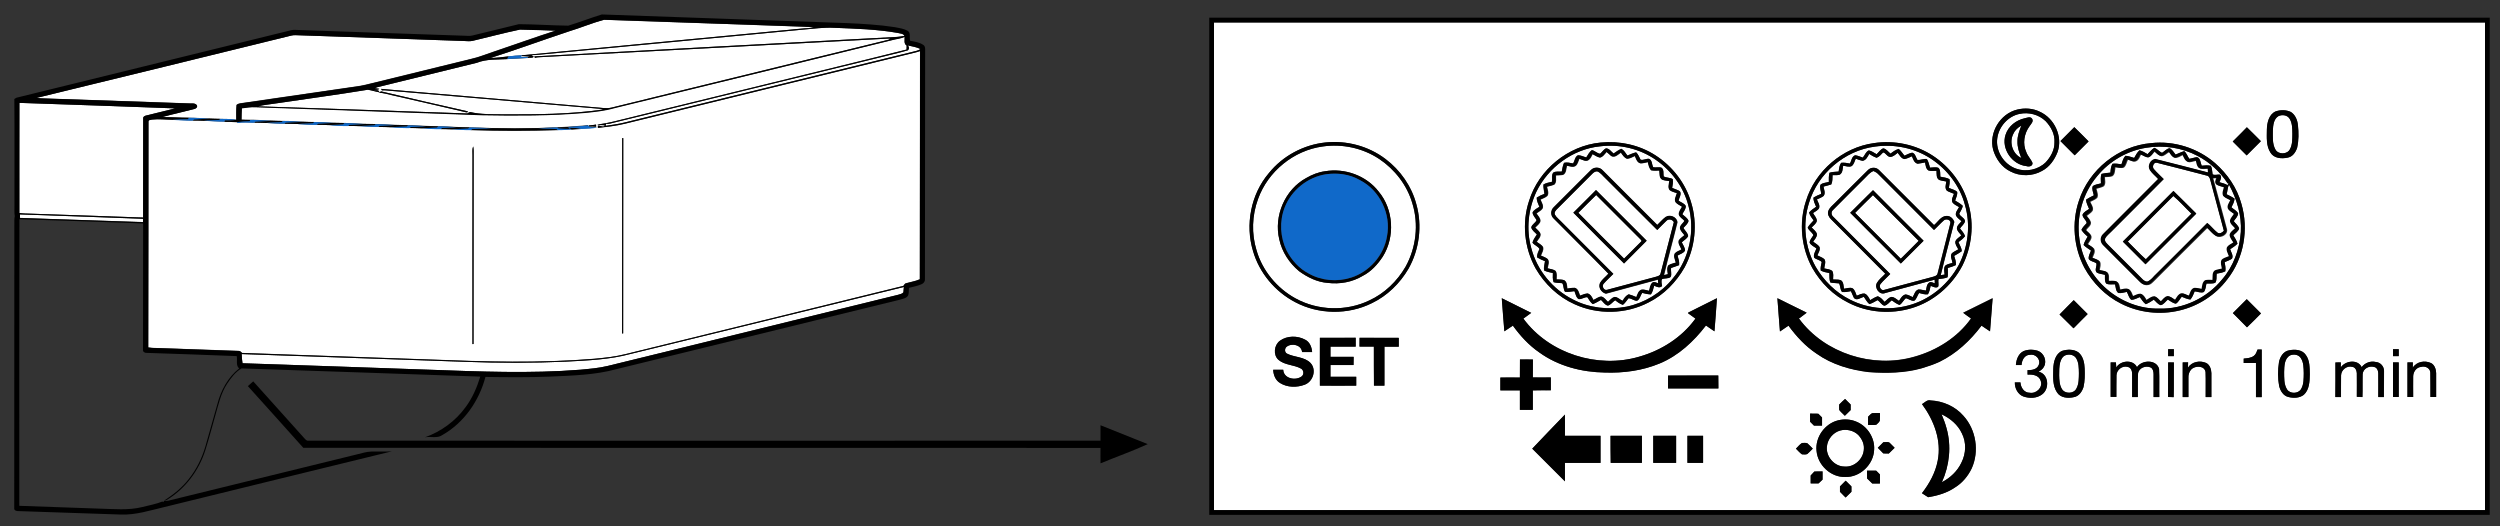 <?xml version="1.0" encoding="utf-8"?>
<!-- Generator: Adobe Illustrator 21.1.0, SVG Export Plug-In . SVG Version: 6.00 Build 0)  -->
<svg version="1.1" id="Laag_1" xmlns="http://www.w3.org/2000/svg" xmlns:xlink="http://www.w3.org/1999/xlink" x="0px" y="0px"
	 viewBox="0 0 2318 488" style="enable-background:new 0 0 2318 488;" xml:space="preserve">
<rect x="0" y="0" width="2318" height="488" fill="#333333" stroke="none"/>
<style type="text/css">
	.st0{fill:#FFFFFF;}
	.st1{fill:#1069C9;}
</style>
<g id="_x23_ffffffff">
	<path class="st0" d="M527.2,29.2c11-3.3,21.7-7.9,32.8-10.8c61.7,2,123.4,4.3,185,6.4c3.2,0.1,6.4,0.2,9.5,1.1
		c-11.2,0.3-22.4,1.9-33.6,2.8C642,36.2,563,43.6,484,51.3c-4.1,0.1-8.2,0.5-12.3,1c-5.6,0.7-11.2,1.4-16.9,1.5
		C479.1,46,503,37.2,527.2,29.2z"/>
	<path class="st0" d="M1125.6,20.8c392.8,0,785.7,0,1178.5,0c0,150.7,0,301.5,0,452.2c-392.8,0-785.7,0-1178.5,0
		C1125.6,322.3,1125.6,171.5,1125.6,20.8 M1870.4,101.6c-15.9,3.8-26.7,21.6-22.3,37.5c2.5,8.3,8,16.1,15.9,19.9
		c9,4.8,20.5,4.6,29.4-0.5c6.9-3.6,11.7-10.4,14.4-17.6c4.9-14.2-2.9-31.1-16.4-37.2C1885,100.4,1877.4,99.9,1870.4,101.6
		 M2110.2,103.2c-6.5,2.7-8.2,10.5-8.3,16.8c-0.1,7.2-0.8,15.2,3.4,21.5c3.2,5.3,10.3,5.8,15.8,4.6c4.6-0.8,7.6-5.1,8.9-9.3
		c1.5-6.8,1.5-13.9,0.7-20.8c-0.5-4.7-2.5-9.6-6.5-12.2C2119.8,101.8,2114.6,101.8,2110.2,103.2 M1923.3,117.9
		c-4.2,4.3-8.6,8.6-12.8,12.9c4.4,4.4,8.8,8.8,13.2,13.2c4.3-4.3,8.6-8.6,12.9-12.9C1932.2,126.7,1927.8,122.2,1923.3,117.9
		 M2070.2,131.2c4.3,4.3,8.6,8.6,12.9,12.9c4.4-4.4,8.8-8.8,13.2-13.2c-4.3-4.3-8.6-8.7-13-12.9
		C2079,122.5,2074.6,126.8,2070.2,131.2 M1229,132.1c-20.3,2.1-39.7,12.4-52.4,28.3c-16.7,19.6-22.2,47.9-14.7,72.4
		c5.8,20.2,20.4,37.6,39.1,47.3c21.8,11.5,49,11.9,71.1,0.9c14.2-6.8,26-18.3,33.9-31.9c10.1-17.9,12.9-39.9,7.3-59.7
		c-4.4-16.8-14.9-31.7-28.7-42.1C1268.9,135.5,1248.6,130.1,1229,132.1 M1484,132.2c-30.1,2.9-57.2,25-66.2,53.9
		c-6.9,20.6-4.4,44,6.1,62.9c8.3,14.3,20.9,26.3,36.1,33.1c21.4,9.9,47.4,9.3,68.4-1.6c14.2-7.1,25.8-18.9,33.6-32.7
		c9.7-18.1,12.1-40.1,6.1-59.8c-5.1-18.1-17.4-33.9-33.2-44C1520,134.4,1501.7,130.4,1484,132.2 M1737.5,132.7
		c-29,3.9-54.6,25.9-63.1,53.8c-6.7,20.4-4.3,43.4,6,62.1c7.8,13.6,19.4,25.2,33.6,32.2c17.8,9.1,39,10.7,58.1,5
		c20.3-5.9,37.6-20.7,47.3-39.4c8.8-17.6,11.2-38.4,5.6-57.3c-4.9-18.2-17-34.1-32.6-44.5C1776.4,134,1756.4,129.8,1737.5,132.7
		 M1994.6,132.7c-30.4,2.5-57.9,24.7-67.1,53.7c-6.8,20.2-4.7,43.1,5.2,62c7.8,14,19.5,25.9,33.8,33.1c16.6,8.5,36.3,10.8,54.4,6.4
		c17.5-4.1,33.4-14.5,44.2-28.8c15.4-19.4,20.1-46.5,13.1-70.1c-4-14.7-13-27.7-24.4-37.7C2037.8,137.3,2015.7,130.3,1994.6,132.7
		 M1565.4,289.8c-0.1,0.1-0.2,0.4-0.2,0.6c2.2,1.8,4.6,3.3,6.9,5c-12.6,17.4-31.6,29.5-52.1,35.3c-38.4,11.4-83.6-2.8-107.5-35.3
		c2.4-1.8,4.9-3.5,7.3-5.3c-9.1-4.5-18.2-9.1-27.3-13.6c0.8,10.2,1.5,20.5,2.4,30.7c2.6-1.8,5.2-3.6,7.9-5.3
		c6.8,9.5,14.8,18.2,24.4,24.8c17.5,12.7,39.4,18.4,60.8,18.7c17.3,0.6,34.8-1.7,50.9-8.4c17.4-7.2,31.6-20.4,42.9-35.2
		c2.6,1.8,5.2,3.6,7.9,5.4c0.7-10.2,1.7-20.5,2.3-30.7C1583.2,281,1574.2,285.2,1565.4,289.8 M1648,276.5
		c0.7,10.2,1.6,20.5,2.3,30.7c2.7-1.8,5.3-3.5,7.9-5.4c7.3,9.9,15.8,19.2,26.1,26c14.2,10,31.4,15.1,48.6,17.1
		c16.2,1.1,32.8,0.9,48.6-3.5c5.7-1.7,11.4-3.6,16.8-6.1c15.6-7.6,28.5-19.7,38.9-33.5c2.6,1.8,5.2,3.6,7.9,5.3
		c0.8-10.2,1.6-20.4,2.4-30.7c-9.1,4.5-18.2,9-27.3,13.5c2.4,1.8,4.8,3.5,7.3,5.3c-12.5,17.7-32,29.8-52.7,35.5
		c-38.3,11-83.2-3.1-106.9-35.5c2.4-1.7,4.9-3.5,7.2-5.4C1666.1,285.5,1657.1,281,1648,276.5 M2070.3,290.3
		c4.3,4.4,8.8,8.7,13.1,13.2c4.5-4.2,8.7-8.6,13-12.9c-4.4-4.4-8.8-8.8-13.2-13.2C2078.9,281.7,2074.6,286,2070.3,290.3
		 M1909.6,291.6c4.4,4.2,8.6,8.6,12.9,12.8c4.3-4.4,8.8-8.8,13.1-13.2c-4.3-4.3-8.6-8.6-12.9-12.9
		C1918.4,282.8,1913.9,287.1,1909.6,291.6 M1186.8,315.9c-5.5,4-6.6,13.1-1.4,17.8c5.9,5,14.3,4.4,20.9,8.1c2.6,1.4,3,5.3,0.7,7.2
		c-5.7,4.4-16.9,2.3-17.2-6.1c-3.1,0-6.2,0-9.3,0c0.2,4.7,2.1,9.8,6.4,12.3c6.7,4.2,15.6,4.3,22.9,1.5c7.7-2.9,11.1-13.7,5.4-20
		c-5.8-6-15-5.2-22-8.8c-2.2-1.2-2.2-4.6-0.4-6.2c4.6-3.9,13.9-2.1,14.5,4.8c3.1,0,6.2,0,9.3,0c-0.3-4.5-2.2-9.4-6.5-11.5
		C1203,311.1,1193.5,311.1,1186.8,315.9 M1223.8,313.2c0,14.8,0,29.6,0,44.3c11.2,0.1,22.5,0,33.7,0c0-2.7,0-5.5,0-8.2
		c-8,0-16,0-23.9,0c0-3.6,0-7.3,0-10.9c7.2,0,14.3,0,21.4,0c0-2.5,0.1-5.1,0.1-7.6c-7.2,0-14.3,0-21.5,0c0-3.2,0-6.3,0-9.5
		c7.8,0,15.6,0,23.4,0c0-2.7,0-5.5,0-8.2C1245.9,313.3,1234.8,313.2,1223.8,313.2 M1260.6,313.2c0,2.7,0,5.5,0,8.2
		c4.4,0,8.8,0,13.3,0c0.1,12.1-0.1,24.1,0.1,36.2c3.2,0,6.4,0,9.7,0c0-12,0-24.1,0-36.1c4.4,0,8.9,0,13.3,0c0-2.7,0-5.5,0-8.2
		C1284.8,313.2,1272.7,313.2,1260.6,313.2 M1876.4,325.5c-4.9,2.2-7,7.9-7.3,12.9c1.7,0,3.5,0,5.2,0c0.2-4.4,2.6-9.4,7.7-9.5
		c5.1-1.1,10.3,4,8.4,9.1c-1.4,4.4-6.4,5.3-10.5,5.1c0,1.4,0,2.8,0,4.2c4.6-0.4,10.5,0.5,12.1,5.5c2.5,6.2-3.9,12.5-10.1,11.3
		c-5.2,0.1-8.4-4.9-8.6-9.6c-1.8,0-3.5,0-5.2,0c-0.1,5.3,2.7,11,7.8,13c5.7,2,12.6,1.9,17.6-2c7.1-5.2,6-18.9-3.4-20.9
		c1.9-1.2,4-2.5,5-4.7c3-5.3-0.1-12.7-5.7-14.7C1885.3,323.9,1880.6,323.8,1876.4,325.5 M2010.3,323.8c0,2.1,0,4.3,0,6.4
		c1.7,0,3.5,0,5.3,0c0-2.1,0-4.3,0-6.4C2013.8,323.8,2012,323.8,2010.3,323.8 M2093.2,324.1c-0.8,2.1-1.5,4.4-3.4,5.8
		c-2.7,2.1-6.2,2.2-9.5,2.6c0,1.4,0,2.8,0,4.1c3.8,0,7.6,0,11.4,0c0,10.5,0,21.1,0,31.6c1.7,0,3.5,0,5.3,0c0-14.7,0-29.4,0-44.1
		C2095.8,324.1,2094.5,324.1,2093.2,324.1 M2122.6,324.8c-5.4,0.8-8.7,6.3-9.5,11.2c-1.1,7.2-1.2,14.7,0.2,21.9
		c1.1,4.4,3.9,9.2,8.6,10.2c4.7,1.1,10.2,1,14.2-2c5.2-4.8,5.4-12.4,5.6-19c-0.2-6.1,0.1-12.8-3.7-18
		C2134.6,324.1,2127.8,323.7,2122.6,324.8 M2218.8,323.8c0,2.1,0,4.3,0,6.4c1.7,0,3.5,0,5.3,0c0-2.1,0-4.3,0-6.4
		C2222.3,323.8,2220.5,323.8,2218.8,323.8 M1912.1,325.3c-6.4,2.7-8.1,10.4-8.3,16.7c-0.1,7.3-0.8,15.4,3.4,21.7
		c3.2,5.3,10.4,5.8,15.8,4.5c4.6-0.8,7.5-5.1,8.8-9.3c1.3-5.5,1.3-11.3,1.1-17c-0.2-5.5-1.3-11.5-5.8-15.2
		C1922.8,323.7,1917,323.8,1912.1,325.3 M1409.3,333.3c0,5.6,0,11.1,0,16.7c-6,0-12,0-18.1,0c0,4,0,7.9,0,11.9c6,0,12,0,18.1,0
		c0,6,0,12,0,18c4,0.1,8,0,12,0c0-6,0-12,0-18c5.6-0.1,11.1,0,16.7-0.1c0-4,0-8,0-11.9c-5.6,0-11.1,0-16.7,0c0.1-5.5,0-11,0.1-16.6
		C1417.3,333.2,1413.3,333.3,1409.3,333.3 M1957,336c0,10.7,0,21.4,0,32.1c1.7,0,3.5,0,5.3,0c0.1-6.7-0.1-13.5,0.1-20.2
		c0.2-5.1,5.6-9.2,10.6-7.6c3,0.5,4,4,3.9,6.7c0,7.1,0,14.1,0,21.2c1.7,0,3.5,0,5.3,0c0.1-7.3-0.2-14.6,0.2-21.9
		c0.8-5.3,7.3-7.6,11.8-5.5c2.2,1.2,2.6,4,2.6,6.3c0,7,0,14.1,0,21.1c1.7,0,3.5,0,5.3,0c-0.1-8.7,0.2-17.4-0.2-26.1
		c-2.4-8.9-15.9-8.5-20.5-1.6c-3.6-7.4-15.3-6.4-19.2,0.3c-0.1-1.6-0.2-3.1-0.3-4.7C1960.2,336,1958.6,336,1957,336 M2010.3,336
		c0,10.7,0,21.4,0,32c1.7,0.1,3.4,0.1,5.2,0.2c0.3-10.7,0-21.4,0.2-32.2C2013.8,336.1,2012.1,336,2010.3,336 M2023.8,336
		c0,10.7,0,21.4,0,32.1c1.7,0,3.5,0,5.3,0c0-5.7,0-11.4,0-17.1c-0.2-3.4,0.8-7.1,3.5-9.3c3.9-2.8,11.5-2.6,12.4,3.2
		c0.3,7.7,0,15.5,0.1,23.2c1.7,0,3.5,0,5.3,0c0-7.4,0-14.8,0-22.2c-0.1-3.5-1.5-7.7-4.8-9.4c-5.8-2.6-13.3-1.2-16.9,4.3
		c0-1.6,0-3.2,0.1-4.9C2027.1,336,2025.4,336,2023.8,336 M2165.4,336.1c0.1,10.7,0,21.4,0,32.1c1.7,0,3.5,0,5.2,0
		c0.1-6.7-0.1-13.4,0.1-20.2c0.1-5,5.4-9.2,10.4-7.8c2.8,0.3,4.1,3.3,4.2,5.8c0.1,7.4,0,14.7,0,22c1.7,0.1,3.4,0.1,5.2,0.2
		c0.3-7.1-0.1-14.2,0.2-21.2c0.3-5.1,5.9-8.1,10.6-6.7c2.7,0.4,3.9,3.3,3.9,5.7c0.1,7.4,0,14.8,0,22.2c1.7,0,3.4,0,5.2,0
		c0.1-8.1,0-16.1,0.1-24.2c0.1-4.2-3.4-8.1-7.6-8.3c-4.9-1.2-10.1,0.8-13.1,4.8c-3.6-7.6-15.2-6.1-19.4,0.3c0-1.6,0-3.1,0.1-4.7
		C2168.7,336,2167.1,336,2165.4,336.1 M2218.8,336c0,10.7,0,21.4,0,32.1c1.7,0,3.5,0,5.3,0c0-10.7,0-21.4,0-32.1
		C2222.3,336,2220.5,336,2218.8,336 M2232.2,336c0,10.7,0,21.4,0,32.1c1.7,0,3.5,0,5.3,0c0-6.4-0.1-12.9,0-19.3
		c0.1-4.1,3-8.3,7.3-8.6c3.7-1.2,8.3,0.9,8.6,5.1c0.2,7.6,0,15.2,0.1,22.8c1.7,0,3.5,0,5.3,0c0-7.4,0-14.8,0-22.2
		c-0.1-3.5-1.4-7.5-4.6-9.2c-5.8-2.8-13.6-1.5-17.1,4.3c0-1.7,0.1-3.4,0.1-5C2235.5,336,2233.9,336,2232.2,336 M1546.6,348.2
		c0,4,0,8,0,11.9c15.6,0,31.1,0,46.7,0c0-4,0-8-0.1-12C1577.7,348.2,1562.1,348.2,1546.6,348.2 M1705.3,375.1c0,1.7-0.1,3.3,0.1,5
		c1.5,2,3.4,3.6,5.2,5.4c1.8-1.7,3.6-3.5,5.4-5.3c0-1.7-0.1-3.4,0-5.1c-1.8-1.7-3.5-3.4-5.2-5.2
		C1708.8,371.6,1707.1,373.3,1705.3,375.1 M1782.1,374.7c11,14.9,18.3,33.8,14.6,52.5c-2.1,11.1-7.8,21.3-14.6,30.1
		c1.9,1.2,3.7,2.5,5.7,3.7c8.8-1.4,17.6-4,25-9.1c6.8-4.1,12-10.5,15.4-17.6c7.2-15.9,4.1-35.9-7.7-48.8
		c-7.5-8.7-18.9-13.7-30.4-14.2C1786.8,370.4,1784.6,373.3,1782.1,374.7 M1732.1,386.4c-0.1,2.5-0.1,5.1-0.1,7.6
		c2.5-0.1,5.1,0.3,7.6-0.2c1.2-1.1,2.7-2.2,3.3-3.8c0.2-2.3,0.1-4.7,0.1-7c-2.4,0-4.7-0.1-7.1,0.1
		C1734.4,383.7,1733.4,385.3,1732.1,386.4 M1678.3,391c1.2,1.2,2.4,2.4,3.6,3.6c2.5,0,5,0,7.5,0c0-2.5,0-5,0-7.5
		c-1.2-1.1-2.3-2.3-3.5-3.5c-2.5-0.1-5.1-0.1-7.6-0.1C1678.3,386,1678.3,388.5,1678.3,391 M1420.7,416
		c10.1,10.1,20.2,20.2,30.3,30.3c0-5.7,0-11.4,0-17.1c11,0,22,0,33,0c0-8.4,0-16.7,0-25.1c-11,0-22,0-33,0c0-6.6,0-13.1,0-19.7
		C1440.8,394.8,1430.8,405.4,1420.7,416 M1704.5,389.7c-12.4,2.9-21.6,15.7-20.2,28.4c1.1,13.2,13.2,24.6,26.6,24.2
		c13.8,0.4,26.2-11.6,26.8-25.2c0.8-11-6.4-22.1-16.6-26.1C1715.9,388.7,1710,388.4,1704.5,389.7 M1493.3,404.1
		c0.1,8.4-0.1,16.8,0.1,25.1c9.6-0.1,19.3,0,28.9,0c0-8.4,0-16.7,0-25.1C1512.7,404.1,1503,404,1493.3,404.1 M1532.9,404.1
		c0,8.4,0,16.7,0,25.1c7,0,14.1,0,21.2,0c0-8.4,0-16.7,0-25.1C1547,404.1,1540,404.1,1532.9,404.1 M1564.6,404.1
		c0,8.4,0,16.7,0,25.1c4.8,0,9.7,0,14.5,0c0-8.4,0-16.7,0-25.1C1574.3,404.1,1569.5,404.1,1564.6,404.1 M1746.3,410
		c-1.7,1.8-3.4,3.5-5.2,5.2c1.7,1.7,3.4,3.4,5.1,5.2c1.7,0.1,3.4,0.1,5.1,0.1c1.8-1.8,3.6-3.5,5.4-5.3c-1.4-1.4-2.7-2.7-4-4
		C1751.2,409.1,1748.4,410.1,1746.3,410 M1665.2,416c1.8,1.8,3.4,3.8,5.6,5.2c1.6,0,3.4,0.4,4.9-0.3c1.8-1.5,3.4-3.3,5.1-5
		c-1.7-1.7-3.3-3.5-5.1-5c-1.6-0.5-3.3-0.3-4.9-0.2C1668.6,412,1667.1,414.2,1665.2,416 M1731.1,436.4c0,2.4,0,4.8,0,7.2
		c1.6,1.5,3.2,3.1,4.8,4.7c2.4,0,4.7,0,7.1,0c0-2.8,0-5.6,0-8.4c-1.2-1.2-2.3-2.3-3.5-3.5C1736.8,436.4,1733.9,436.4,1731.1,436.4
		 M1682.3,437.2c-1.2,1.2-2.3,2.4-3.5,3.7c0,2.4,0,4.9,0,7.3c2.4,0,4.9,0,7.3,0c1.2-1.2,2.5-2.4,3.7-3.5c0-2.5,0-5.1,0-7.6
		C1687.4,437.1,1684.9,437.1,1682.3,437.2 M1711.3,445.7c-1.8,1.8-3.5,3.5-5.2,5.3c0,1.7,0,3.3,0,5c1.7,1.8,3.5,3.5,5.2,5.3
		c1.8-1.7,3.6-3.5,5.4-5.3c0-1.7,0-3.4,0-5C1714.9,449.2,1713.1,447.5,1711.3,445.7z"/>
	<path class="st0" d="M744.1,27.5c9.9-0.8,19.9-2.3,29.9-1.7c19.5,0.8,39,1.3,58.2,4.7c2.2,0.6,5.1,0.5,6.4,2.7
		c-2.2,0.5-4.4,0.9-6.7,1c-112.2,6.1-224.4,11.9-336.6,18.1c0.2,0.4,0.6,1,0.7,1.4c1.6-0.6,3.4-0.6,5-0.7
		c108-5.7,216.1-11.6,324.1-17.3l-0.8,1c-85.8,21-171.6,42.1-257.5,63.1c-4.9,1.1-9.9-0.1-14.9-0.3c-66.2-5.7-132.4-11.4-198.6-17.1
		c0.2,0.3,0.6,1.1,0.8,1.4c2.2-0.2,4.4,0.1,6.7,0.3c63.4,5.4,126.7,10.9,190.1,16.3c2.8,0.3,5.7,0.3,8.4,1.1
		c-30.9,4.5-62.3,4.6-93.4,4.5c-10-0.2-20.2,0.1-30-2.1c-1,0.2-1.9,0.7-2.6,1.3c-64.7-2.2-129.4-4.7-194.1-6.6
		c5.2-1.4,10.5-1.7,15.8-2.6c28.7-4.3,57.4-8.1,86-12.8c3.6,0.5,7.1,1.7,10.7,2.4c-0.4-2.7-3.1-1.7-5.1-1.9c1.4-0.8,4.3-0.1,5-1.4
		c-1-0.1-3.1-0.3-4.1-0.5c0.5-0.2,1.6-0.7,2.1-0.9c30.8-7.6,61.6-15.1,92.5-22.7c9-3.6,18.8-2.8,28.3-3.4c6.3-0.2,12.6-0.7,19-1
		c1.7-0.5,4,0.3,5.3-1c-0.2-1-1.6-1.1-2.2-1.8c3.4,0.4,6.8-0.3,10.2-0.5C583.2,42.8,663.6,35.2,744.1,27.5 M351.4,86
		c4.1,0.1,8.1,1.5,12.1,2.3c23,5.3,46.1,10.5,69,15.9c0.4-0.1,1-0.2,1.4-0.3c-0.1-0.2-0.3-0.5-0.4-0.7
		c-26.8-6.1-53.5-12.1-80.2-18.5C352.6,85.1,352,85.5,351.4,86z"/>
	<path class="st0" d="M438.1,37.9c14.7-3.5,29.2-7.3,43.9-10.6c11,0.1,22,0.7,33.1,1c-19.5,6.3-38.8,13.2-58.2,19.8
		c-6.6,2.2-13.1,4.9-20,6.4c-31.1,7.6-62.3,15.3-93.4,22.9c-3.1,0.7-6.2,1.6-9.4,2.1c-35.9,5.2-71.8,10.5-107.8,15.7
		c-2.3,0.5-5.1,0.3-7,2c-0.5,4.5-0.3,9.1-0.3,13.7c-4.9-0.5-9.8-0.8-14.7-0.7c-3.5,0-6.9-0.2-10.4-0.3c-6.3-0.3-12.6-0.8-18.9-0.8
		c-8.1,0-16.3-0.6-24.4-0.7c9.8-2.7,19.7-4.8,29.5-7.4c1.6-0.3,3.5-2,2.2-3.7c-1.8-2.1-5-1.2-7.5-1.5c-45.6-1.5-91.3-3.2-136.9-4.7
		c-1.3-0.1-2.7-0.2-4-0.4C112.7,71.7,191.3,52.3,270,33c1.3-0.3,2.6-0.5,3.9-0.4c52,1.8,104,3.6,156.1,5.4
		C432.7,38,435.5,38.5,438.1,37.9z"/>
	<path class="st0" d="M826.9,37.2c3.9-1.2,8.1-1.3,11.8-3.1c0.2,2.8-1,6.3,1.9,8.1c0,1.2,0,2.5-0.1,3.7
		C799.7,56.2,758.8,66,718,76.1c-49.4,12.1-98.8,24.2-148.1,36.3c-5.3,1.4-10.7,2.4-16.2,3.1c2.3,0.7,4.8,0.2,7.1,0.7
		c-1,2.5-4.6-0.2-6.5,0.2c0,0.5,0,1.5,0,2.1c8.3-0.9,16.7-1.8,24.9-3.8c90.1-22.1,180.2-44.2,270.3-66.3c1.2-0.4,2.4-0.7,3.5-1.1
		c-0.1,70.6-0.1,141.1-0.2,211.6c-4,1.8-8.3,2.4-12.5,3.6c-1.4,0.2-2,1.6-2.7,2.5c-85.9,21.2-171.9,42.2-257.8,63.3
		c-9.5,2.4-19.2,3.4-28.9,4.3c-50.6,4.2-101.4,2.7-152,0.7c-58.2-2.1-116.4-4-174.5-6.1c-1-0.9-1.9-2.1-3.3-1.9
		c-26.7-1-53.4-1.9-80.2-2.8c-1.2-0.1-2.4-0.2-3.5-0.4c0.2-69.7,0.1-139.4,0.2-209.2c-0.2-1.9,2.2-1.8,3.4-2.1
		c6.3-0.7,12.6,0.2,18.9,0.2c6.2,0.2,12.5,0.8,18.7,0.7c3.4,0,6.8,0.2,10.3,0.2c6.3,0.3,12.6,0.8,18.9,0.8c4.1-0.1,8.2,0.1,12.3,0.4
		l0,0.9c5.1-0.9,10.4-0.3,15.5-0.3c3.7,0,7.5,0.2,11.2,0.3c5.6,0.3,11.2,0.8,16.8,0.7c4.1,0,8.2,0.2,12.3,0.3
		c5.9,0.3,11.8,0.8,17.7,0.7c3.8,0,7.5,0.2,11.3,0.3c5.9,0.3,11.8,0.8,17.7,0.7c3.4,0,6.9,0.2,10.3,0.2c5.9,0.3,11.8,0.8,17.6,0.7
		c3.8,0,7.5,0.2,11.3,0.3c5.9,0.3,11.8,0.8,17.7,0.7c3.8,0,7.5,0.2,11.3,0.3c5.9,0.3,11.8,0.8,17.7,0.7c3.4,0,6.9,0.2,10.3,0.2
		c5.9,0.3,11.8,0.8,17.7,0.7c26.9,0.8,53.8,0.8,80.7,0c4.2,0.1,8.3-0.3,12.5-0.6c3.1-0.2,6.3-0.4,9.4-0.6c4.7-0.3,9.5-0.3,14.2-1.2
		c-2.6-0.9-6.6,0.7-8.2-2.2c-6.3,1-12.7,0.9-19.1,1.6c-3.2,0.2-6.3,0.4-9.5,0.5c-5.9-0.1-11.8,0.5-17.7,0.7c-14.3,0.3-28.7,0.3-43,0
		c-6.9-0.2-13.8-0.7-20.6-0.7c-4.1,0-8.1-0.2-12.2-0.3c-5.6-0.3-11.2-0.8-16.8-0.7c-3.8,0-7.5-0.2-11.3-0.3
		c-5.6-0.2-11.1-0.8-16.7-0.7c-4.1,0-8.2-0.2-12.3-0.3c-5.9-0.3-11.8-0.8-17.7-0.7c-3.4,0-6.8-0.2-10.3-0.2
		c-6.2-0.3-12.5-0.8-18.7-0.8c-3.4,0-6.9-0.2-10.3-0.2c-5.9-0.3-11.8-0.8-17.7-0.7c-3.8,0-7.5-0.2-11.3-0.3
		c-5.9-0.3-11.8-0.8-17.7-0.7c-3.8,0-7.5-0.2-11.3-0.3c-6.3-0.3-12.6-0.8-18.9-0.8c-2.7,0.1-5.5-0.1-8.2-0.2c0-3.5,0.1-7.1,0.3-10.6
		c4.2-0.5,8.5-1.2,12.7-1c70,2.5,140.1,4.8,210.1,7.4c31.7,0.6,63.4,0.6,95-2.1c9.4-0.9,18.8-1.9,27.8-4.5
		C655.5,79.3,741.2,58.3,826.9,37.2 M546.1,116.3l0.1,0.9c2.2,0,4.4,0.1,6.5,0.3c0-0.5,0-1.5-0.1-2
		C550.5,115.9,548.3,116.2,546.1,116.3 M576.9,128c0,60.4-0.1,120.8-0.1,181.2l1-0.1c0-60.3,0.1-120.7,0.1-181L576.9,128 M438.1,144
		c0,58.3-0.1,116.7-0.1,175l1-0.1c0.1-59.7,0.1-119.3,0.1-179c0-1.4-0.1-2.8-0.4-4.2C437.6,138.4,438.2,141.3,438.1,144z"/>
	<path class="st0" d="M841.7,42.1c4,0.9,8.1,1.5,11.8,3.3c-2.1,1.8-5,1.9-7.5,2.7C756.8,70,667.7,91.8,578.5,113.7
		c-5.6,1.4-11.4,2.1-17.1,3c0.1-0.5,0.3-1.5,0.5-2c2.5,0.6,4.9-0.6,7.2-1c84.6-20.8,169.2-41.5,253.8-62.2c6.3-1.6,12.7-3,18.9-4.9
		C843.2,45.2,842.9,43.6,841.7,42.1z"/>
	<path class="st0" d="M482.4,52.7c0.3-0.2,0.8-0.5,1.1-0.7c2.6,0.2,5.3,0.3,8,0.5c-0.5,0.1-1.6,0.4-2.1,0.5
		C487,53,484.7,52.9,482.4,52.7z"/>
	<path class="st0" d="M18,95.4c48.1,1.7,96.2,3.2,144.3,5.1c-8.8,2.2-17.6,4.3-26.4,6.5c-1.5,0.3-3.5,1.2-3.2,3
		c0,30.6,0,61.1-0.1,91.7c-34.9-1.2-69.7-2.4-104.6-3.6c-3.4-0.1-6.8-0.1-10.1-0.6C17.9,163.5,18,129.4,18,95.4z"/>
	<path class="st0" d="M1872.5,105.6c8.5-1.9,17.9,0.6,24.2,6.7c5,5.3,8.7,12.2,8.2,19.6c0.2,7.1-3.5,13.7-8.2,18.7
		c-7.1,6.8-18,9.1-27.3,5.8c-11.4-3.9-19.3-16.4-17.5-28.4C1853.4,117.4,1861.8,107.8,1872.5,105.6 M1877.5,109.6
		c-8,1.8-15.4,7.3-17.9,15.4c-4.2,12.9,6,27.7,19.3,29c2.3,0.9,5.9,0.2,5.7-2.9c-1.4-3.5-4.4-6.2-5.7-9.9c-3.7-7.9-2.1-17.4,3-24.3
		c1.3-2,3.9-4.3,2.3-6.8C1882.6,107.7,1879.6,109.2,1877.5,109.6z"/>
	<path class="st0" d="M2112.5,107.7c3.4-1.7,8.3-1.1,10.4,2.4c2.6,4.1,2.5,9.2,2.6,13.9c-0.1,4.8,0.1,9.9-2.2,14.3
		c-2.4,5.1-10.9,5.3-13.6,0.3c-2.9-5.3-2.3-11.7-2.3-17.5C2107.6,116.3,2108,110.4,2112.5,107.7z"/>
	<path class="st0" d="M1866.8,124c1.5-3.3,4.2-5.8,7.4-7.5c-1.8,4.6-3.7,9.4-3.6,14.5c-0.2,5.4,1.6,10.6,3.6,15.5
		C1865.9,142.8,1862.6,131.9,1866.8,124z"/>
	<path class="st0" d="M1226.5,135.8c18-2.6,36.9,1.4,52.1,11.5c14.6,9.7,26,24.4,30.9,41.3c6,19.4,3.5,41-6.3,58.7
		c-7.8,13.5-19.5,24.8-33.7,31.3c-21.4,10.3-47.7,9.5-68.5-2c-17.1-9.4-30.6-25.7-36-44.5c-4.7-15.5-4.2-32.4,1.4-47.6
		C1175.6,158.9,1199.6,139.4,1226.5,135.8 M1228.5,158.8c-6.2,0.8-12.1,3.2-17.5,6.3c-19.6,10.7-30.1,35.2-24.9,56.9
		c2.5,11.6,9.3,21.9,18.3,29.4c7.8,5.7,16.8,10.2,26.6,10.9c11.2,1.4,22.9-0.7,32.6-6.6c7.7-4,13.7-10.6,18.4-17.7
		c11.6-18.2,10.2-43.8-3.8-60.4C1266.9,162.8,1246.9,155.6,1228.5,158.8z"/>
	<path class="st0" d="M1483.4,135.7c18.2-2.3,37.1,2.1,52.2,12.7c14.4,10.1,25.4,25.1,29.8,42.1c6.4,23,1.2,49.1-14.3,67.5
		c-10.7,13.4-26.2,22.8-43,26.3c-16.7,3.2-34.6,1.3-49.8-6.7c-18.8-9.5-33.3-27.3-38.6-47.7c-4.8-17.3-2.8-36.1,4.8-52.3
		C1435.6,155.1,1458.3,138.2,1483.4,135.7 M1483.6,142.6c-2.8-0.5-4.9-2.9-7.7-3.5c-2.3,1.8-3.6,4.4-5.2,6.8c-2.6-0.7-5-2.1-7.7-2
		c-2.9,1.4-2.9,5.1-4.5,7.6c-2.8-0.5-5.6-1.3-8.4-0.6c-1.2,2.6-1.6,5.4-2.1,8.1c-2.6,0.3-5.6-0.5-7.9,1c-1.9,2.4-0.7,5.7-1.2,8.5
		c-2.7,0.6-5.5,1.1-7.9,2.5c-0.3,2.9,0.6,5.8,0.9,8.7c-2.5,0.9-4.8,2-7.1,3.4c-0.2,3.1,1.4,5.8,2.4,8.6c-2.2,1.6-5.1,2.7-6.3,5.3
		c0.2,2.8,2.4,4.7,3.7,7c-0.8,2.7-4.4,3.9-4.9,6.9c0.8,2.8,3.4,4.4,5.2,6.4c-1.5,2.5-3.3,4.7-4.1,7.6c1.7,2.5,5.2,3.3,6.5,5.9
		c-1.1,2.5-2.5,5-2.2,7.8c2.3,1.4,4.8,2.6,7.3,3.5c-0.3,2.9-1.4,5.8-0.7,8.7c2.5,1.2,5.3,1.7,8,2.3c-0.1,2.8-0.3,5.7,0.7,8.5
		c2.6,0.8,5.3,0.7,8,0.9c1.6,2.3,0.9,5.6,2.6,8c2.9,0.4,5.8-0.2,8.7-0.6c1.2,2.5,1.4,5.9,4,7.4c2.8,0.2,5.3-2.1,8-1.8
		c1.6,2.2,2.7,4.8,5,6.4c2.7-1,5.2-2.5,7.6-3.9c2,1.8,3.5,4.7,6.4,5.3c2.8-0.8,4.4-3.5,6.8-5c2.1,1.8,4.4,3.4,7.1,4.3
		c2.1-1.7,3.5-4,5.2-6.1c2.7-0.1,5,2.4,7.9,2.3c2.7-1.4,3.1-5,4.8-7.3c2.6,0.7,5.3,1.3,8.1,1.4c1.7-2.4,2.2-5.3,3-8.1
		c2.3,1.1,5.1,2.6,7.3,0.4c-0.2-2.1-1-4.4-0.1-6.4c2.5-1.2,5.7-0.2,8-2c1.5-2.6-0.1-5.6,0.5-8.4c2.4-0.9,4.9-1.7,7.4-2.6
		c0.5-3.1-0.6-6-1.4-8.9c2.3-1.5,5.5-2.2,6.9-4.6c0-2.9-1.9-5.2-3-7.7c2-1.9,4.7-3.2,5.9-5.8c-0.3-3.1-3-5-4.4-7.5
		c1.8-2,4-3.8,4.8-6.5c-1-2.8-3.7-4.3-5.8-6.2c1.1-2.6,3.4-4.8,3.2-7.7c-1.4-2.5-4.5-3.3-6.7-4.9c0.6-2.8,3-5.9,1.3-8.7
		c-2.2-1.4-4.8-2-7.2-3.1c0.4-2.7,1-5.5,0.5-8.2c-2.6-1.5-5.9-1.1-8.4-2.5c-0.4-2.6,0.5-6-1.9-8c-2.5-1-5.2,0.1-7.8-0.5
		c-1.3-2.5-0.8-6.3-3.8-7.8c-2.7-0.3-5.4,1.7-7.9,0.8c-1.2-2.4-2.1-4.9-4.1-6.8c-2.8,0.7-5.4,1.8-8.1,3c-1.7-2.3-3.1-4.9-5.6-6.3
		c-2.6,1.1-4.9,2.8-7.2,4.4c-2.2-1.7-4-4.8-7.1-4.8C1486.8,138.7,1485.5,141,1483.6,142.6z"/>
	<path class="st0" d="M1738.6,135.9c18-2.5,36.8,1.3,52,11.4c15,9.9,26.7,25.2,31.3,42.7c5.4,18.5,3,39-5.9,56
		c-9.2,16.9-24.7,30.3-43.1,36.2c-18.8,6-40,4.7-57.6-4.4c-13.4-6.6-24.3-17.6-31.8-30.4c-9.9-17.9-12.4-39.8-6.2-59.3
		C1685.4,160.9,1710.3,139.4,1738.6,135.9 M1740,143c-2.4-1.3-4.6-3-7.2-3.6c-2.8,1.1-3.7,4.5-5.6,6.7c-2.3-0.8-4.6-1.9-7.1-2.2
		c-3.2,1.1-3.4,5.1-4.8,7.7c-2.7-0.5-5.4-1.1-8.2-0.7c-1.6,2.4-1.9,5.3-2.3,8.1c-2.9,0.3-5.8,0.2-8.5,1.1c-0.8,2.8-0.6,5.7-0.6,8.5
		c-2.6,0.9-5.6,0.8-7.7,2.6c-1.2,2.9,0.6,5.7,0.5,8.6c-2.4,0.9-4.8,2-7,3.3c-0.2,3.1,1.3,5.8,2.4,8.6c-2.3,1.6-4.7,3.1-6.5,5.3
		c0.7,2.8,2.5,5.1,4.2,7.3c-1.8,2.2-4.1,4.1-5.5,6.7c1.1,2.8,4.2,4.3,5.3,7c-1.2,2.3-3.5,4.2-3.5,7c1.4,2.5,4.1,3.6,6.3,5.2
		c-0.8,2.8-3.1,5.5-2.1,8.6c2,1.9,5.3,2,7,4.1c-0.5,2.6-1.3,5.2-0.9,7.9c2.5,1.3,5.3,1.8,8,2.3c0.2,2.9-0.3,6,1,8.8
		c2.6,0.5,5.3,0.5,8,0.8c1.3,2.4,0.8,5.7,2.8,8c2.8,0.2,5.5-0.2,8.2-0.8c1,2,1.7,4.1,2.7,6.1c2.3,3.3,6.4-0.2,9.3-0.8
		c1.6,2.3,2.9,4.9,5.1,6.7c2.7-0.8,5.1-2.4,7.6-3.7c2.3,1.5,3.5,4.3,6.2,5.2c2.9-0.5,4.7-3.3,6.9-5c2.2,1.7,4.6,3.3,7.2,4.3
		c2.6-1.5,3.6-4.6,6-6.3c2.5,0.7,4.8,2.7,7.6,2.4c2.5-1.7,2.8-5,4.7-7.2c2.6,0.8,5.3,1.6,8.1,1.2c1.4-2.4,2-5.1,2.5-7.8
		c2.2,0.6,4.6,2.4,6.9,0.9c0.9-2.2-0.2-4.9,0.4-7.2c2.8-0.4,5.7-0.5,8.4-1.7c0.6-2.9,0.1-5.8,0.2-8.6c2.6-0.7,5.1-1.5,7.5-2.7
		c0.3-3-0.7-5.8-1.6-8.5c2.4-1.3,4.8-2.7,7-4.3c0-3.1-2-5.6-3-8.5c2.2-1.6,4.4-3.3,6.1-5.5c-1-2.7-2.8-4.9-4.7-7.1
		c1.5-2.3,4.1-4,4.7-6.9c-0.6-3.1-4.5-4-5.4-6.8c1.3-2.4,2.8-4.6,3.3-7.3c-2.1-2-4.6-3.4-7.1-4.9c0.8-2.6,2.3-5.2,1.9-8
		c-2.1-2.1-5.2-2.4-7.7-3.8c0.5-2.7,1-5.3,0.6-8c-2.6-1.5-5.6-1.7-8.5-2.3c-0.3-2.7,0.4-6.1-1.8-8.2c-2.5-1-5.2-0.2-7.8-0.2
		c-0.9-2.7-1.3-5.6-2.9-8c-3-0.4-5.8,1.1-8.7,0.9c-1.6-2.3-1.9-6-4.9-6.8c-2.6,0.5-4.9,1.8-7.2,2.8c-1.7-2.2-3.3-4.5-5.3-6.3
		c-2.9,0.8-5.3,2.6-7.6,4.4c-2.2-1.7-3.9-4.5-6.8-4.9C1743.5,138.6,1742,141.2,1740,143z"/>
	<path class="st0" d="M1990,137c16.1-2.7,33.1-0.1,47.6,7.6c11.3,5.9,20.9,14.8,27.9,25.5l0.9-0.5c-0.4,0.7-0.7,1.4-1,2.2
		c-2.3-1.5-5-2-7.6-2.8c1.1-2.2,2.9-5.3,0.2-7.1c-2.2-0.1-4.5,0.8-6.5-0.2c-0.5-2.7-0.3-5.4-1.6-7.9c-2.8-0.7-5.7-0.4-8.5-0.1
		c-1.2-2.7-1-6.9-4.3-7.9c-2.5,0.2-4.7,1.2-7.2,1.5c-1.7-2.3-2.4-5.2-4.7-7.1c-2.8,0.9-5.3,2.1-8,3.2c-1.7-2.1-3-4.6-5.5-5.9
		c-2.9,0.4-4.7,2.9-7.1,4.3c-2.6-1.2-4.3-3.7-7.1-4.7c-2.5,1.5-4.2,3.9-6.3,5.9c-2.3-1.5-4.8-2.8-7.4-3.6c-2.2,1.9-3.5,4.6-5,7.1
		c-2.7-0.9-5.3-1.8-8.1-2c-2,2.2-2.8,5.1-3.7,7.9c-2.8-0.4-5.5-0.9-8.3-0.5c-1.5,2.5-1.7,5.4-1.9,8.2c-2.8,0.4-5.6,0.6-8.3,1.2
		c-1,2.8-0.6,5.9-0.5,8.8c-2.6,0.8-5.4,0.9-7.6,2.6c-1.1,2.8,0.5,5.8,1,8.5c-2.5,1.2-5,2.4-7.2,4c0.1,3.1,1.8,5.7,2.8,8.6
		c-2.2,1.6-5,2.8-6.1,5.4c0.1,3.1,3.6,4.8,3.9,7.7c-1.7,2-3.8,3.8-4.9,6.3c1.5,2.4,3.6,4.4,5.8,6.2c-1.4,2.6-3.1,4.9-3.8,7.8
		c2,2.1,4.6,3.5,6.9,5.2c-0.9,2.5-2.6,5-2.1,7.8c1.6,2.3,4.8,2.4,7,3.9c1,2.7-2,6.3,0.5,8.7c2.3,1.3,5,1.3,7.5,2.1
		c0.1,2.7-0.5,5.8,1.2,8.1c2.5,1.2,5.5,0.5,8.2,0.7c0.7,2.7,0.6,6.1,3,8c2.6,0.5,5.3-0.6,7.9-1c1.4,2.4,1.9,5.5,4.1,7.3
		c2.8,0.1,5.4-1.5,7.9-2.5c1.9,2.2,3.2,4.9,5.6,6.6c2.6-1.1,5-2.5,7.4-4.2c2.1,1.7,3.7,4.3,6.5,5.1c2.8-0.7,4.4-3.4,6.5-5.2
		c2.4,1.4,4.6,3.4,7.5,3.8c2.4-1.5,3.6-4.3,5.4-6.4c2.6,1.1,5.2,2.2,8,2.6c1.9-2.2,2.9-4.9,4-7.6c2.8,0.2,5.8,1.8,8.5,0.6
		c1.7-2.2,1.8-5.1,2.4-7.8c2.7-0.3,5.6,0.4,8.2-0.8c1.7-2.4,0.9-5.6,1.3-8.4c2.7-0.5,5.5-0.9,8-2.2c0.5-2.9-0.2-5.7-0.6-8.5
		c2.3-1,4.7-1.8,6.8-3.2c1.5-2.9-0.9-6-1.7-8.8c2.3-1.5,4.8-3,6.8-5.1c-0.7-2.9-2.5-5.3-3.9-7.8c1.9-1.9,4.5-3.5,5.4-6.2
		c-0.7-2.9-3.4-4.6-5-6.9c1.5-2.2,3.8-4.2,4.1-7.1c-1.3-2.6-4.2-3.8-6.2-5.7c1.3-2.6,2.6-5.2,2.9-8.1c-2.3-1.6-4.9-2.8-7.4-4
		c0.9-3,0.9-6.1,2.2-9c7.3,13.4,11.9,28.6,11,43.9c-1.1,16-6.8,31.9-17.4,44.1c-14,17.2-36.1,27.7-58.3,27
		c-17.6,0.4-35.1-6.4-48.4-17.9c-13.7-11.7-23-28.4-25.5-46.2c-3.1-20.6,2.9-42.6,16.3-58.6C1955.7,149.5,1972.2,139.8,1990,137z"/>
	<path class="st0" d="M1489.6,140.9c1.6,1.2,3.1,2.6,4.6,3.9c3.4,1.8,6.3-1.5,8.9-3.3c1.6,2.2,3,4.9,5.8,5.8
		c2.6-0.2,4.8-1.6,7.2-2.6c1.2,2.5,2,5.9,4.9,6.8c2.4,0.2,4.8-0.7,7.2-1.1c0.5,2.7,1.1,5.5,2.9,7.6c2.5,0.4,5.1,0.4,7.7,0.2
		c0.4,2.9-0.4,6.7,2.6,8.5c2.1,0.9,4.4,0.9,6.7,1.3c-0.3,2.8-1.7,6.1,0.4,8.5c1.9,1.5,4.3,1.9,6.6,2.7c-0.7,2.8-2.8,5.8-1.1,8.6
		c1.6,1.8,3.9,2.7,5.9,4c-1.2,2.3-3.3,4.4-3,7.2c0.6,2.7,3.5,3.9,5.2,5.9c-1.3,2.4-4.5,4-4.1,7.1c0.5,2.5,2.6,4.2,4.1,6.2
		c-1.8,1.6-4,2.8-5.2,4.8c-1.1,3.1,1.4,5.7,2.4,8.5c-2.1,1.1-4.5,1.8-6.1,3.6c-1.5,2.8,0.2,5.8,0.9,8.5c-2.3,0.8-4.7,1.2-6.8,2.5
		c-1.8,2.4-0.9,5.6-0.6,8.3c-1.3,0.3-2.5,0.5-3.7,0.8c3.9-16.5,8.5-32.8,12.5-49.2c-0.7-4.8-6.8-7.2-10.8-4.7
		c-2.9,2.1-5.2,5-7.8,7.4c-16.9-16.9-33.8-33.8-50.7-50.7c-2.7-3.2-8.1-3.3-10.9-0.1c-11.5,11.5-23,23-34.5,34.5
		c-2.8,2.7-3,7.4-0.2,10.1c16.9,17.2,34.2,34.1,51,51.4c-2.5,2.9-5.8,5.1-7.7,8.5c-2.1,4.1,1.1,9,5.3,10
		c16.1-4.5,32.3-8.6,48.4-13.1c0,1.2,0.1,2.3,0.2,3.5c-1.7-0.5-3.6-1.8-5.3-0.7c-2.3,1.9-2.4,5-3.2,7.7c-2.3-0.5-4.6-1.5-7-1.1
		c-2.9,1-3.7,4.4-4.8,6.9c-2.3-1-4.7-2-7.1-2.6c-2.5,1.3-4.3,3.4-5.5,6c-2.7-0.8-4.5-3.5-7.4-3.5c-2.7,0.6-4.3,3-6.3,4.6
		c-1.9-1.7-3.4-4.3-6.1-5c-2.9,0.1-5,2.2-7.5,3.2c-1.2-2.5-2.5-5.3-5.3-6.1c-2.5,0.2-4.8,1.3-7.1,2.1c-1-2.7-1.7-6.4-4.8-7.3
		c-2.4-0.1-4.7,0.5-7,0.7c-0.4-2.7-0.2-6.2-2.9-7.8c-2.3-0.8-4.8-0.5-7.1-0.7c0-2.7,0.7-5.7-1-8c-2.1-1.5-4.9-1.6-7.3-2.3
		c0.4-2.8,2-6,0.1-8.6c-1.8-1.6-4.2-2.2-6.3-3.2c0.8-2.5,2.7-5,2-7.8c-1.3-2.4-3.9-3.4-5.9-5c1.3-2.3,3.8-4.3,3.5-7.2
		c-0.7-2.6-3.2-4.1-4.9-6c1.7-1.9,4.2-3.4,4.8-6c0.2-2.8-2.2-4.9-3.6-7.1c1.9-1.6,4.4-2.6,5.7-4.8c0.9-2.9-1.1-5.5-2-8.1
		c2.1-1.1,4.7-1.7,6.4-3.5c1.6-2.6,0.1-5.7-0.4-8.4c2.3-0.6,4.6-1,6.8-2c2.3-2.2,1.3-5.7,1.5-8.5c2.2-0.1,4.4,0,6.6-0.5
		c3.1-1.6,2.8-5.5,3.6-8.4c2.7,0.3,5.8,1.8,8.2,0c1.9-1.7,2.3-4.3,3.3-6.5c2.9,0.7,6.4,3.4,9,0.8c1.6-1.3,2.3-3.3,3.3-5.1
		c2.3,1,4.3,2.7,6.8,3.2C1486.1,145.7,1487.7,142.9,1489.6,140.9z"/>
	<path class="st0" d="M1991.9,145.9c2.7-0.8,4.2-3.5,6.1-5.3c1.9,1.6,3.6,3.8,6.2,4.3c2.9-0.1,4.8-2.7,7.3-3.9
		c1.5,2,2.7,4.8,5.4,5.5c2.7,0,5-1.7,7.3-2.8c1.4,2.6,2.3,6.2,5.6,6.8c2.3-0.1,4.5-1,6.8-1.4c0.6,2.3,0.8,4.9,2.6,6.7
		c2.5,1.7,5.6,0.7,8.4,0.7c0.1,1.2,0.2,2.4,0.3,3.7c-16.3-4.1-32.6-8.5-49-12.5c-4.6,0.7-7.5,6.4-4.9,10.4c2.1,3.1,5.1,5.4,7.6,8.2
		c-16.9,17.2-34.2,34.1-51.2,51.3c-2.8,2.7-2.6,7.3,0.2,10c11.2,11.4,22.7,22.7,34,34c1.6,1.8,3.9,3.1,6.4,2.8
		c3.2,0,5.3-2.8,7.4-4.8c16.1-16.1,32.2-32.2,48.4-48.2c2.8,2.5,5,5.7,8.3,7.6c4.4,2.4,11.4-1.8,9.7-7c-4.2-15.5-8.3-31.1-12.6-46.6
		c1.1,0,2.3-0.1,3.6-0.1c-1,1.9-2,4.5,0,6.2c2.1,1.2,4.6,1.6,6.9,2.4c-0.6,2.6-2,5.4-0.7,8.1c1.8,1.9,4.4,2.6,6.6,3.9
		c-1.1,2.5-3.3,5.1-2.2,7.9c1.2,2.2,3.7,3.3,5.6,4.8c-1.3,2.1-3.4,3.9-3.7,6.5c0.1,3,3,4.7,4.7,6.9c-1.8,1.9-4.5,3.3-5,6.1
		c0,2.8,2.1,4.8,3.4,7.1c-2,1.4-4.4,2.3-5.8,4.3c-1.3,2.9,0.8,5.7,1.7,8.4c-2.3,1.1-5.1,1.5-6.8,3.5c-1.2,2.6-0.1,5.4,0.3,8
		c-2.2,0.6-4.5,0.8-6.5,1.7c-2.8,2-1.9,5.8-2.2,8.8c-2.3,0-4.6-0.4-6.8,0.3c-2.8,1.7-2.8,5.2-3.3,8c-2.3-0.3-4.6-1-6.9-0.9
		c-3.2,0.9-3.8,4.6-4.9,7.2c-2.8-0.8-6.2-3.6-8.9-1.3c-1.8,1.3-2.7,3.4-4,5.2c-2.2-1.4-4.3-3.4-7-3.5c-2.7,0.6-4.2,3.1-6.2,4.9
		c-1.9-1.6-3.4-3.9-5.8-4.7c-3-0.1-5.2,2.2-7.7,3.5c-1.3-2.3-2.6-4.9-5.2-5.9c-2.7-0.1-5,1.4-7.3,2.3c-1.1-2.3-1.6-5.1-3.9-6.6
		c-2.6-1.2-5.4,0.3-8.1,0.5c-0.7-2.7-0.6-6.4-3.5-7.8c-2.3-0.7-4.7-0.3-7.1-0.4c-0.1-2.7,0.6-5.9-1.4-8c-2.1-1.5-4.8-1.4-7.2-2.1
		c0.4-2.6,1.5-5.4,0.3-7.9c-1.8-2-4.6-2.5-6.9-3.5c0.8-2.7,3-5.5,1.5-8.4c-1.5-2-3.9-2.9-5.8-4.3c1.2-2.3,3.5-4.3,3.3-7.1
		c-0.6-2.7-3.3-4-4.9-5.9c1.3-2.4,4.5-3.9,4.4-7c-0.4-2.5-2.4-4.3-3.8-6.3c1.8-1.6,4.1-2.7,5.4-4.8c1.1-2.9-1.1-5.6-2.2-8.2
		c2.1-1.2,4.6-1.9,6.4-3.7c1.4-2.7-0.1-5.7-0.7-8.4c2.3-0.8,4.8-1.1,6.9-2.4c2-2.4,1-5.7,0.9-8.4c2.2-0.2,4.6-0.1,6.8-0.8
		c2.8-1.7,2.5-5.5,3-8.3c2.5,0.2,5.3,1.2,7.8,0.2c2.3-1.8,2.5-4.8,3.8-7.3c2.6,0.7,5.6,3,8.2,1.1c2-1.2,2.8-3.6,3.8-5.7
		C1987,143.8,1989.1,145.9,1991.9,145.9z"/>
	<path class="st0" d="M1740,146.3c2.5-1,4.2-3.1,6.1-5c2.6,0.5,3.8,4.3,6.8,4.2c2.7-0.3,4.6-2.3,6.7-3.8c1.8,2.2,3.2,5.3,6.3,5.8
		c2.4-0.4,4.6-1.6,6.9-2.6c1.1,2.6,2,6.2,5.3,6.9c2.3-0.2,4.6-0.8,6.9-1.2c0.5,2.6,0.7,5.7,3,7.4c2.4,0.9,5,0.4,7.6,0.4
		c0.2,2.9-0.4,6.8,2.6,8.5c2.1,0.7,4.3,0.9,6.5,1.4c-0.4,2.8-1.7,6.2,0.6,8.6c2,1.2,4.3,1.8,6.5,2.8c-0.9,2.5-2.7,5.3-1.4,8
		c1.5,2,4,2.9,6.1,4.3c-1.2,2.5-3.8,5-2.8,8c1.2,2.2,3.3,3.5,5.1,5.1c-1.6,2.2-4.4,4-4.3,6.9c0.4,2.5,2.6,4.3,4.1,6.2
		c-1.8,1.9-4.6,3.1-5.5,5.7c-0.4,2.8,1.6,5,2.7,7.3c-2,1.3-4.3,2.1-6,3.7c-1.8,2.8,0.2,6,0.6,8.9c-2.3,0.7-4.9,1-6.8,2.6
		c-1.6,2.5-0.7,5.5-0.5,8.2c-0.9,0.1-2.7,0.4-3.6,0.5c4-16.5,8.4-32.9,12.6-49.3c-1.1-3.1-3.7-5.7-7.1-5.6c-5.3,0.1-8,5.5-11.7,8.5
		c-17-17-34-34-51-51c-2.7-2.9-7.6-2.8-10.3,0c-10.2,10.1-20.4,20.4-30.6,30.5c-2.2,2.4-5.2,4.4-6.2,7.7c-0.8,2.7,0.6,5.4,2.5,7.3
		c16.8,16.9,33.6,33.7,50.4,50.6c-2.5,2.8-5.7,5.1-7.7,8.4c-2.7,4.6,2.4,11.8,7.6,9.5c15.3-4.2,30.6-8.2,45.9-12.4
		c0,1.1,0.1,2.3,0.1,3.4c-1.6-0.4-3.4-1.7-5-0.8c-2.5,1.6-2.7,4.9-3.1,7.5c-2.4-0.2-4.6-1.1-7-1c-3.3,0.9-3.9,4.6-5.4,7.1
		c-2.1-1-4.2-2.2-6.5-2.5c-3.1,0.6-4.6,3.6-6.2,6c-2.2-1.4-4.1-3.5-6.8-3.7c-2.8,0.4-4.5,3-6.6,4.6c-1.8-2.1-3.6-4.3-6.3-5.2
		c-2.5,0.9-4.8,2.2-7,3.6c-1.3-2.3-2.5-5.1-5.2-6.1c-2.6-0.2-5,1.2-7.3,2c-1.1-2.4-1.5-5.4-3.9-6.9c-2.6-1.1-5.3,0.2-7.9,0.4
		c-0.5-2.7-0.3-6.1-2.8-7.8c-2.3-1-4.9-0.5-7.3-0.8c0-2.7,0.7-5.6-0.9-8c-2.1-1.5-4.8-1.7-7.3-2.2c0.1-2.8,1.9-6,0.1-8.6
		c-1.9-1.6-4.3-2.3-6.5-3.5c1-2.5,2.9-5,2-7.8c-1.4-2.2-3.9-3.3-5.9-4.9c1.3-2.2,3.7-4.2,3.5-7.1c-0.7-2.6-3.2-4.2-4.9-6.1
		c1.7-1.9,4.2-3.4,4.8-6c0.1-2.9-2.4-5-3.5-7.4c1.9-1.4,4.4-2.3,5.6-4.5c1-2.9-1-5.5-2-8.1c2.1-1,4.3-1.7,6.2-3.2
		c2-2.6,0.3-5.9-0.1-8.7c2.4-0.6,4.8-1.2,7.2-2c1.3-2.7,1.1-5.7,1.2-8.6c2.2-0.1,4.5,0.3,6.7-0.5c2.8-1.7,2.6-5.3,3.1-8.2
		c2.6,0.2,5.4,1.5,7.9,0.3c2.2-1.6,2.7-4.6,3.8-6.9c2,0.8,4.1,1.6,6.3,2c3.3-0.4,4.7-3.9,6.2-6.4
		C1735.3,144.1,1737.6,145.4,1740,146.3z"/>
	<path class="st0" d="M1997.1,156.8c-2-2.1-0.2-6.8,3-5.8c15.3,3.7,30.6,7.9,45.9,11.8c2.1,0.2,3.1,2.3,3.5,4.1
		c4.2,15.7,8.4,31.4,12.6,47.1c-1.4,1.7-3.8,3.2-5.9,1.8c-3.5-2.7-6.1-6.3-9.5-9c-15.5,15.7-31.3,31.2-46.9,46.9
		c-2.9,2.5-5.1,6.2-8.8,7.5c-3.2-0.2-5-3.1-7.1-5c-9.5-9.5-19-19-28.5-28.5c-1.7-1.8-4.5-3.8-3.4-6.6c1.3-2.6,3.8-4.3,5.8-6.4
		c16.2-16.2,32.4-32.3,48.5-48.6C2003.2,163,1999.9,160.1,1997.1,156.8 M1968.3,224c7,7,14.1,14,21,21.1
		c15.8-15.6,31.4-31.4,47.1-47c-7.1-7-14-14.1-21.2-21C1999.7,192.7,1984,208.3,1968.3,224z"/>
	<path class="st0" d="M1473.7,163.8c2.1-1.9,4-5,7.2-4.9c3.2,1.2,5.2,4.3,7.7,6.5c16,16,31.9,32,48,47.9c2.9-2.9,5.7-5.9,8.7-8.7
		c2-2,5.4-1,6.7,1.4c-4.2,15.9-8.3,31.9-12.4,47.9c-0.5,1.9-2.7,2.3-4.3,2.8c-15.1,4-30.2,8.1-45.3,12.1c-3,0.9-5-3.6-3.1-5.7
		c2.8-3.2,6-6.1,9-9.1c-16.1-16.2-32.2-32.3-48.4-48.5c-2-2.1-4.4-3.9-5.8-6.4c-1-2.3,1-4.3,2.5-5.7
		C1454.1,183.4,1463.9,173.6,1473.7,163.8 M1458.8,197.2c15.6,15.8,31.3,31.4,47,47.1c7-7.1,14-14,21-21.1
		c-15.7-15.6-31.3-31.3-47-47C1472.8,183.2,1465.9,190.3,1458.8,197.2z"/>
	<path class="st0" d="M1729.1,165.1c2.4-2.4,4.6-5.2,7.9-6.5c1.6,0.8,3.2,1.6,4.4,2.9c17.2,17.3,34.5,34.5,51.7,51.8
		c3.1-2.9,6-6.2,9.2-9c2-1.7,6.5-0.6,6,2.6c-3.8,15.6-8,31.2-11.9,46.8c-0.5,2.1-2.8,2.6-4.6,3.1c-14.9,3.9-29.8,8-44.7,12
		c-3,1.3-5.4-3.1-3.7-5.3c2.7-3.4,6.2-6.2,9.1-9.4c-17.6-17.6-35.1-35.2-52.7-52.9c-2-1.6-2.4-4.8-0.3-6.5
		C1709.4,184.7,1719.3,174.9,1729.1,165.1 M1715.5,197.3c15.5,15.8,31.3,31.3,46.9,47.1c7.1-7,14.1-14,21.1-21.1
		c-15.7-15.6-31.3-31.2-46.9-46.9C1729.4,183.2,1722.6,190.4,1715.5,197.3z"/>
	<path class="st0" d="M1463.4,197.3c5.5-5.5,11-11.1,16.5-16.5c13.6,13.6,27.1,27.1,40.7,40.7c0.7,0.7,2.2,1.9,0.7,2.8
		c-5.1,5.2-10.3,10.3-15.5,15.5C1491.7,225.6,1477.4,211.6,1463.4,197.3z"/>
	<path class="st0" d="M1720,197.4c5.6-5.5,11-11.1,16.6-16.5c14.1,14.2,28.2,28.3,42.4,42.4c-5.5,5.6-11,11.1-16.6,16.6
		C1748.3,225.6,1734.1,211.5,1720,197.4z"/>
	<path class="st0" d="M1972.9,224c14-14.1,28.2-28.2,42.2-42.3c6,5,11.2,11,16.8,16.4c-14.1,14.1-28.2,28.2-42.3,42.3
		C1983.7,235.3,1978.5,229.4,1972.9,224z"/>
	<path class="st0" d="M18.5,198.8c38,1.4,76.1,2.6,114.1,4c0,0.8,0,2.3,0,3.1c-38.1-1.2-76.1-2.6-114.1-3.9
		C18.5,201.3,18.5,199.6,18.5,198.8z"/>
	<path class="st0" d="M585,328.1c84.4-20.6,168.7-41.4,253-62c-0.1,1.6-0.2,3.2-0.4,4.9c-1.1,1.5-3.2,1.7-4.8,2.3
		c-89.8,22-179.6,44-269.4,66c-8.3,2-16.9,2.8-25.4,3.5c-46.6,3.7-93.4,1.7-140,0c-57.7-2-115.5-4.1-173.2-6
		c-0.4-2.8-0.6-5.7-0.8-8.5c69.3,2.4,138.5,4.8,207.8,7.2c31,1.2,62.1,1.2,93.1-0.2C545.1,334.2,565.5,333.5,585,328.1z"/>
	<path class="st0" d="M1916.1,329.1c3.1-0.9,7.1,0,8.8,2.9c2.6,4.1,2.5,9.2,2.6,13.9c-0.1,4.8,0.1,9.9-2.3,14.3
		c-2.4,5.1-10.9,5.2-13.6,0.2c-2.2-3.8-2.3-8.3-2.4-12.5c0-4-0.1-8,0.9-11.9C1911,333.1,1912.7,329.8,1916.1,329.1z"/>
	<path class="st0" d="M2123.4,329.5c3.3-1.4,7.8-0.8,9.9,2.4c2.8,4.1,2.6,9.3,2.8,14.1c-0.1,4.9,0.1,10.2-2.4,14.6
		c-2.5,4.7-10.4,4.9-13.2,0.3c-2.9-4.8-2.5-10.6-2.6-15.9C2118,339.6,2117.9,332.4,2123.4,329.5z"/>
	<path class="st0" d="M1800.2,384.1c7.9,3.7,15.2,9.7,18.9,17.8c4.2,8.4,3.8,18.6-0.4,26.9c-3.7,8-10.4,14.3-18.2,18.3
		c7.1-15.6,9-33.6,4.3-50.1C1803.7,392.6,1802,388.3,1800.2,384.1z"/>
	<path class="st0" d="M1706.1,399.2c5.8-1.6,12.4-0.2,16.8,4c3.3,3.4,5.6,8,5.3,12.8c-0.1,9.2-8.7,17.5-18.1,16.6
		c-9.4-0.1-17.2-9.3-16.2-18.6C1694.5,407.3,1699.5,401.1,1706.1,399.2z"/>
</g>
<g id="_x23_000000ff">
	<path d="M526.9,23.8c10.5-3.2,20.7-7.2,31.1-10.4c75.7,2.8,151.3,5.2,227,8c15,0.7,30,1.5,44.8,3.8c4,0.8,8.1,1.3,11.7,3.3
		c3.3,1.9,1.4,6.2,2.4,9.3c4.2,0.8,8.8,1.4,12.4,4c1.7,1.2,1.5,3.5,1.5,5.3c-0.1,70.7-0.1,141.3-0.2,212c0.1,2.1-1.5,3.8-3.3,4.5
		c-3.7,1.6-7.7,2.3-11.5,3.3c-0.3,2.4,0.1,4.9-0.8,7.1c-1.5,2.5-4.7,3-7.3,3.8c-87.8,21.5-175.5,43-263.2,64.5
		c-20,5.5-40.9,5.9-61.5,6.9c-20,0.8-39.9,0.6-59.9,0.3c-5.8,22.2-19.9,42.5-40,53.9c-4.8,3.4-10.8,1-16.1,2.1
		c15-5.4,28.4-15.1,37.7-28c6.3-8.4,10.5-18.2,13.6-28.3c-73.8-2.5-147.5-5.2-221.3-7.6c-5.7,3.2-9.8,8.8-13.4,14.2
		c-5.8,8.8-8,19.2-10.9,29.2c-3.1,10.8-5.9,21.7-9.3,32.4c-6,19-18.8,36-36,46.3c-0.6,0.1-1.8,0.4-2.4,0.6
		c8.6-5.6,16.8-12,23.1-20.2c7.1-8.9,12.1-19.2,15.3-30c3.8-13.2,7.5-26.4,11.2-39.6c3.2-12.6,9.9-24.8,20.2-32.9
		c-3.4-2.6-1.5-7.7-2.3-11.4c-27.8-1.2-55.6-2-83.4-3c-1.8,0.2-3.9-1-3.5-3.1c0-39,0-77.9,0.1-116.9c-38.2-1.4-76.4-2.8-114.7-3.9
		c-0.1,88.6-0.2,177.1-0.1,265.7c24.7,0.9,49.4,1.7,74.2,2.6c13.3,0.3,26.9,1.8,40-1.5c6.2-1.6,12.6-2.7,18.5-5.1
		c0.8,0.8,1.4,0.8,1.2-0.5c1.5,0.1,2.9,0,4.4-0.3c58.2-14.3,116.5-28.6,174.8-42.9c4.4-1,8.7-2.5,13.2-2.6
		c6.4-0.2,12.8,0.2,19.1-0.2c-70.4,17.1-140.8,34.5-211.1,51.7c-13.2,3.1-26.3,7.4-40,6.9c-31.7-1-63.4-2.2-95.1-3.2
		c-1.6,0.1-4.2-0.5-3.9-2.7c0-87.7,0.1-175.4,0.1-263.1c0-2.6-0.1-5.2,0.4-7.7c-0.6-3.4-0.2-6.8-0.3-10.3
		c-0.1-32.8,0.2-65.6-0.1-98.3c0.6-0.4,1.3-0.8,2-1.2C100,69.8,185,48.8,270,28c1.3-0.3,2.6-0.4,4-0.3c52,1.9,104,3.6,156,5.4
		c2.7,0,5.4,0.5,8.1-0.2c14.4-3.5,28.7-7.1,43-10.5C496.4,22.5,511.6,23.6,526.9,23.8 M527.2,29.2c-24.1,8-48,16.8-72.3,24.5
		c5.6-0.1,11.3-0.8,16.9-1.5c-0.8,0.7-1.2,1.5-1.3,2.6c-9.5,0.6-19.3-0.2-28.3,3.4c-30.8,7.6-61.7,15.1-92.5,22.7
		c-0.5,0.2-1.6,0.7-2.1,0.9c1,0.1,3.1,0.3,4.1,0.5c-0.8,1.3-3.6,0.6-5,1.4c2,0.1,4.6-0.8,5.1,1.9c-3.6-0.6-7.1-1.8-10.7-2.4
		c-28.6,4.7-57.4,8.5-86,12.8c-5.2,0.9-10.6,1.2-15.8,2.6c64.7,2,129.4,4.4,194.1,6.6c0.8-0.6,1.7-1.1,2.6-1.3c9.8,2.3,20,2,30,2.1
		c31.2,0.1,62.5,0,93.4-4.5c-2.7-0.8-5.6-0.8-8.4-1.1c-63.4-5.4-126.7-10.9-190.1-16.3c-2.2-0.2-4.4-0.5-6.7-0.3
		c-0.2-0.4-0.6-1.1-0.8-1.4c66.2,5.7,132.4,11.4,198.6,17.1c4.9,0.3,10,1.4,14.9,0.3c85.8-21.1,171.6-42.1,257.5-63.1l0.8-1
		c-108,5.7-216.1,11.6-324.1,17.3c-1.7,0.1-3.5,0.1-5,0.7c-0.2-0.3-0.5-1-0.7-1.4c112.2-6.2,224.4-12,336.6-18.1
		c2.2-0.2,4.5-0.5,6.7-1c-1.2-2.2-4.2-2.1-6.4-2.7c-19.2-3.4-38.8-3.9-58.2-4.7c-10-0.6-19.9,0.9-29.9,1.7
		c-80.5,7.6-160.9,15.3-241.4,22.9c-3.4,0.2-6.8,0.9-10.2,0.5c0.7,0.7,2,0.8,2.2,1.8c-1.4,1.4-3.6,0.5-5.3,1l-0.1-0.8
		c0.5-0.1,1.6-0.4,2.1-0.5c-2.7-0.2-5.3-0.3-8-0.5l0.6-0.7c78.9-7.6,157.9-15,236.9-22.6c11.2-0.9,22.3-2.5,33.6-2.8
		c-3.1-0.9-6.3-1-9.5-1.1c-61.7-2.1-123.4-4.3-185-6.4C548.9,21.3,538.2,25.9,527.2,29.2 M438.1,37.9c-2.7,0.6-5.4,0.2-8.1,0.1
		c-52-1.8-104-3.6-156.1-5.4c-1.3,0-2.7,0.1-3.9,0.4C191.3,52.3,112.7,71.7,34,90.8c1.3,0.2,2.7,0.3,4,0.4
		c45.6,1.5,91.3,3.2,136.9,4.7c2.4,0.3,5.7-0.7,7.5,1.5c1.3,1.7-0.6,3.4-2.2,3.7c-9.8,2.6-19.7,4.7-29.5,7.4
		c8.1,0.1,16.3,0.7,24.4,0.7l-0.7,1.3c-4.8,0.1-9.6,0.1-14.4,0.6c-6.3-0.1-12.6-0.9-18.9-0.2c-1.2,0.3-3.7,0.2-3.4,2.1
		c-0.1,69.7,0,139.4-0.2,209.2c1.2,0.2,2.3,0.3,3.5,0.4c26.7,0.9,53.4,1.8,80.2,2.8c1.5-0.1,2.4,1.1,3.3,1.9
		c58.2,2.1,116.3,4,174.5,6.1c50.6,2,101.4,3.5,152-0.7c9.7-0.9,19.4-1.9,28.9-4.3c85.9-21.1,171.9-42.1,257.8-63.3
		c0.7-1,1.3-2.3,2.7-2.5c4.2-1.2,8.5-1.8,12.5-3.6c0.1-70.5,0.1-141.1,0.2-211.6c-1.2,0.4-2.4,0.7-3.5,1.1
		c-90.1,22.1-180.2,44.2-270.3,66.3c-8.2,2-16.5,2.9-24.9,3.8c0-0.5,0-1.5,0-2.1c1.9-0.3,5.5,2.3,6.5-0.2c-2.3-0.5-4.8,0-7.1-0.7
		c5.4-0.8,10.8-1.8,16.2-3.1c49.4-12.1,98.8-24.2,148.1-36.3c40.8-10.1,81.7-19.9,122.5-30.2c0.1-1.2,0.1-2.5,0.1-3.7
		c-2.9-1.8-1.6-5.4-1.9-8.1c-3.7,1.8-7.9,2-11.8,3.1c-85.7,21-171.4,42-257.1,63c-9.1,2.6-18.5,3.6-27.8,4.5
		c-31.6,2.7-63.3,2.7-95,2.1c-70-2.6-140.1-4.9-210.1-7.4c-4.3-0.2-8.5,0.4-12.7,1c-0.2,3.5-0.2,7-0.3,10.6c2.7,0.1,5.5,0.2,8.2,0.2
		l-0.7,1.3c-3.8,0-7.5,0.3-11.3,0.8c-4.1-0.2-8.2-0.5-12.3-0.4l0.7-1.3c3.5-0.2,7.1,0.2,10.5-0.6c0-4.6-0.1-9.1,0.3-13.7
		c1.9-1.8,4.6-1.5,7-2c35.9-5.2,71.9-10.5,107.8-15.7c3.2-0.5,6.2-1.3,9.4-2.1c31.1-7.6,62.3-15.3,93.4-22.9
		c6.8-1.5,13.3-4.2,20-6.4c19.4-6.5,38.7-13.5,58.2-19.8c-11-0.3-22.1-0.9-33.1-1C467.4,30.5,452.8,34.4,438.1,37.9 M841.7,42.1
		c1.3,1.5,1.6,3.1,0.2,4.5c-6.2,1.9-12.6,3.3-18.9,4.9c-84.6,20.7-169.2,41.5-253.8,62.2c-2.4,0.5-4.8,1.6-7.2,1
		c-0.1,0.5-0.3,1.5-0.5,2c5.7-0.9,11.5-1.6,17.1-3C667.7,91.8,756.8,70,845.9,48.1c2.5-0.8,5.4-0.9,7.5-2.7
		C849.7,43.6,845.6,43,841.7,42.1 M18,95.4c0,34-0.1,68.1,0,102.1c3.4,0.5,6.7,0.5,10.1,0.6c34.9,1.2,69.7,2.4,104.6,3.6
		c0-30.6,0-61.2,0.1-91.7c-0.3-1.9,1.7-2.8,3.2-3c8.8-2.2,17.6-4.3,26.4-6.5C114.2,98.6,66.1,97.1,18,95.4 M18.5,198.8
		c0,0.8,0,2.5,0,3.3c38,1.2,76.1,2.7,114.1,3.9c0-0.8,0-2.3,0-3.1C94.7,201.4,56.6,200.2,18.5,198.8 M585,328.1
		c-19.5,5.3-39.9,6.1-60,7.2c-31,1.4-62.1,1.3-93.1,0.2c-69.3-2.4-138.5-4.8-207.8-7.2c0.1,2.9,0.3,5.7,0.8,8.5
		c57.7,1.9,115.5,4,173.2,6c46.6,1.7,93.4,3.7,140,0c8.5-0.8,17-1.5,25.4-3.5c89.8-22,179.6-44,269.4-66c1.6-0.6,3.7-0.7,4.8-2.3
		c0.2-1.6,0.3-3.2,0.4-4.9C753.7,286.7,669.4,307.5,585,328.1z"/>
	<path d="M1121.2,16.4c395.8,0,791.5,0,1187.3,0c0,153.7,0,307.3,0,461c-395.8,0-791.5,0-1187.3,0
		C1121.2,323.7,1121.2,170.1,1121.2,16.4 M1125.6,20.8c0,150.7,0,301.5,0,452.2c392.8,0,785.7,0,1178.5,0c0-150.7,0-301.5,0-452.2
		C1911.3,20.8,1518.4,20.8,1125.6,20.8z"/>
	<path d="M351.4,86c0.6-0.4,1.2-0.9,1.9-1.3c26.7,6.4,53.5,12.4,80.2,18.5c0.1,0.2,0.3,0.5,0.4,0.7c-0.4,0.1-1,0.2-1.4,0.3
		c-23-5.4-46-10.6-69-15.9C359.5,87.4,355.5,86.1,351.4,86z"/>
	<path d="M1870.4,101.6c6.9-1.7,14.6-1.2,21,2c13.6,6.2,21.4,23,16.4,37.2c-2.8,7.2-7.5,14-14.4,17.6c-8.8,5.1-20.4,5.3-29.4,0.5
		c-7.9-3.8-13.4-11.6-15.9-19.9C1843.8,123.2,1854.6,105.4,1870.4,101.6 M1872.5,105.6c-10.7,2.2-19.1,11.7-20.6,22.4
		c-1.8,12,6.1,24.5,17.5,28.4c9.2,3.3,20.2,1.1,27.3-5.8c4.7-5,8.4-11.6,8.2-18.7c0.5-7.4-3.2-14.4-8.2-19.6
		C1890.4,106.2,1881,103.8,1872.5,105.6z"/>
	<path d="M2110.2,103.2c4.5-1.4,9.6-1.5,13.9,0.7c4.1,2.6,6.1,7.5,6.5,12.2c0.7,6.9,0.8,14-0.7,20.8c-1.3,4.2-4.2,8.6-8.9,9.3
		c-5.5,1.2-12.6,0.7-15.8-4.6c-4.2-6.3-3.4-14.3-3.4-21.5C2102,113.8,2103.7,105.9,2110.2,103.2 M2112.5,107.7
		c-4.4,2.7-4.9,8.6-5.1,13.3c0,5.9-0.6,12.2,2.3,17.5c2.6,5,11.1,4.9,13.6-0.3c2.4-4.3,2.1-9.5,2.2-14.3c-0.1-4.7,0-9.8-2.6-13.9
		C2120.8,106.6,2115.9,106,2112.5,107.7z"/>
	<path d="M1877.5,109.6c2.1-0.4,5.1-1.9,6.6,0.5c1.7,2.5-1,4.8-2.3,6.8c-5.1,6.9-6.7,16.4-3,24.3c1.3,3.6,4.3,6.4,5.7,9.9
		c0.2,3.1-3.4,3.7-5.7,2.9c-13.3-1.4-23.5-16.2-19.3-29C1862.1,116.9,1869.4,111.3,1877.5,109.6 M1866.8,124
		c-4.1,7.9-0.8,18.8,7.4,22.5c-2-4.9-3.8-10.1-3.6-15.5c-0.1-5.1,1.8-9.9,3.6-14.5C1871,118.1,1868.2,120.7,1866.8,124z"/>
	<path d="M179.8,110.7c4.7-0.4,9.4-0.4,14.2-0.8c3.5,0.1,6.9,0.3,10.4,0.3l-1.2,1c-4.7,0.4-9.5,0.3-14.2,0.8
		c-3.4-0.1-6.8-0.3-10.3-0.2L179.8,110.7z"/>
	<path d="M236.8,112.7c4.7-0.4,9.5-0.3,14.2-0.8c3.8,0.1,7.5,0.3,11.3,0.3l-1.2,1c-4.7,0.4-9.5,0.3-14.2,0.8
		c-3.8-0.1-7.5-0.3-11.2-0.3L236.8,112.7z"/>
	<path d="M264.9,113.7c5.1-0.4,10.1-0.3,15.2-0.8c3.8,0.1,7.5,0.3,11.3,0.3l-1.2,1c-4.7,0.4-9.5,0.3-14.1,0.8
		c-4.1-0.1-8.2-0.3-12.3-0.3L264.9,113.7z"/>
	<path d="M294.8,114.7c4.7-0.4,9.5-0.3,14.2-0.8c3.4,0.1,6.8,0.2,10.3,0.2l-1.1,1.1c-4.4,0.4-8.8,0.3-13.2,0.8
		c-3.8-0.1-7.5-0.3-11.3-0.3L294.8,114.7z"/>
	<path d="M323.8,115.7c4.7-0.4,9.5-0.4,14.2-0.8c3.4,0.1,6.8,0.3,10.3,0.2l-1.1,1.1c-4.7,0.4-9.5,0.3-14.2,0.8
		c-3.4-0.1-6.9-0.3-10.3-0.2L323.8,115.7z"/>
	<path d="M546.1,116.3c2.2-0.2,4.4-0.4,6.6-0.8c0,0.5,0,1.5,0.1,2c-2.2-0.2-4.4-0.3-6.5-0.3L546.1,116.3z"/>
	<path d="M351.9,116.7c4.7-0.4,9.5-0.3,14.2-0.8c4.1,0.1,8.2,0.3,12.3,0.3l-1.2,1c-5.1,0.4-10.1,0.3-15.2,0.8
		c-3.8-0.1-7.5-0.3-11.3-0.3L351.9,116.7z"/>
	<path d="M380.8,117.7c4.7-0.4,9.5-0.3,14.2-0.8c3.8,0.1,7.5,0.3,11.3,0.3l-1.1,1c-4.8,0.4-9.5,0.3-14.3,0.8
		c-3.8-0.1-7.5-0.3-11.3-0.3L380.8,117.7z"/>
	<path d="M409.8,118.7c4.4-0.4,8.9-0.3,13.3-0.8c4.1,0.1,8.1,0.3,12.2,0.3l-1.2,1c-5.1,0.4-10.1,0.3-15.2,0.8
		c-3.4-0.1-6.9-0.3-10.3-0.2L409.8,118.7z"/>
	<path d="M516.7,118.3c3.2-0.1,6.3-0.2,9.5-0.5l1.1,0.3l1.1,1.4c-3.5-0.1-7,0-10.4-0.4L516.7,118.3z"/>
	<path d="M1923.3,117.9c4.5,4.3,8.8,8.8,13.2,13.2c-4.3,4.3-8.6,8.6-12.9,12.9c-4.4-4.4-8.8-8.8-13.2-13.2
		C1914.8,126.4,1919.1,122.2,1923.3,117.9z"/>
	<path d="M437.8,119.7c6-0.4,12.1-0.3,18.2-0.8c14.3,0.3,28.7,0.3,43,0c5.7,0.5,11.4,0.3,17.1,0.8l1.2,1c-26.9,0.8-53.8,0.8-80.7,0
		L437.8,119.7z"/>
	<path d="M527.6,118.4c3.9,0.1,7.9,0.1,11.7,1.2c-3.2,0.2-6.3,0.4-9.4,0.6C529.3,119.7,528.2,118.9,527.6,118.4z"/>
	<path d="M2070.2,131.2c4.4-4.4,8.8-8.7,13.1-13.2c4.4,4.2,8.6,8.6,13,12.9c-4.4,4.4-8.8,8.8-13.2,13.2
		C2078.8,139.8,2074.5,135.5,2070.2,131.2z"/>
	<path d="M576.9,128l1,0.1c0,60.3-0.1,120.7-0.1,181l-1,0.1C576.8,248.8,576.9,188.4,576.9,128z"/>
	<path d="M1229,132.1c19.5-2.1,39.8,3.3,55.5,15.3c13.8,10.4,24.3,25.3,28.7,42.1c5.6,19.8,2.8,41.8-7.3,59.7
		c-8,13.6-19.7,25.1-33.9,31.9c-22,11-49.3,10.7-71.1-0.9c-18.6-9.7-33.2-27.1-39.1-47.3c-7.5-24.6-2-52.8,14.7-72.4
		C1189.4,144.6,1208.7,134.2,1229,132.1 M1226.5,135.8c-26.9,3.6-50.9,23.1-60,48.7c-5.6,15.2-6.2,32.2-1.4,47.6
		c5.4,18.8,18.9,35.1,36,44.5c20.8,11.5,47.1,12.3,68.5,2c14.2-6.5,25.9-17.9,33.7-31.3c9.8-17.7,12.3-39.4,6.3-58.7
		c-4.9-16.9-16.3-31.6-30.9-41.3C1263.4,137.2,1244.5,133.2,1226.5,135.8z"/>
	<path d="M1484,132.2c17.7-1.8,36,2.2,50.9,11.8c15.7,10.2,28,25.9,33.2,44c6,19.7,3.6,41.7-6.1,59.8c-7.8,13.8-19.3,25.6-33.6,32.7
		c-21,10.9-46.9,11.4-68.4,1.6c-15.2-6.7-27.8-18.8-36.1-33.1c-10.6-18.9-13-42.3-6.1-62.9C1426.8,157.2,1453.9,135.1,1484,132.2
		 M1483.4,135.7c-25.1,2.6-47.8,19.4-58.8,42c-7.6,16.2-9.7,35-4.8,52.3c5.2,20.4,19.8,38.2,38.6,47.7c15.2,8,33.1,9.9,49.8,6.7
		c16.8-3.5,32.3-12.9,43-26.3c15.4-18.4,20.7-44.5,14.3-67.5c-4.4-17-15.5-32.1-29.8-42.1C1520.6,137.8,1501.6,133.4,1483.4,135.7z"
		/>
	<path d="M1737.5,132.7c18.9-2.9,39,1.3,55,11.9c15.6,10.4,27.7,26.3,32.6,44.5c5.6,18.9,3.2,39.8-5.6,57.3
		c-9.8,18.6-27,33.5-47.3,39.4c-19.1,5.7-40.3,4.1-58.1-5c-14.2-6.9-25.8-18.5-33.6-32.2c-10.3-18.8-12.7-41.8-6-62.1
		C1682.9,158.6,1708.5,136.7,1737.5,132.7 M1738.6,135.9c-28.2,3.6-53.2,25-61.3,52.2c-6.2,19.5-3.8,41.5,6.2,59.3
		c7.5,12.8,18.5,23.8,31.8,30.4c17.6,9,38.8,10.4,57.6,4.4c18.4-5.9,33.9-19.3,43.1-36.2c8.9-17,11.4-37.5,5.9-56
		c-4.7-17.5-16.3-32.8-31.3-42.7C1775.4,137.2,1756.5,133.4,1738.6,135.9z"/>
	<path d="M1994.6,132.7c21.1-2.4,43.1,4.6,59.2,18.5c11.4,10,20.4,23,24.4,37.7c7,23.7,2.3,50.7-13.1,70.1
		c-10.8,14.3-26.7,24.7-44.2,28.8c-18.1,4.4-37.8,2.1-54.4-6.4c-14.4-7.2-26.1-19.1-33.8-33.1c-10-18.9-12-41.7-5.2-62
		C1936.8,157.4,1964.2,135.2,1994.6,132.7 M1990,137c-17.8,2.8-34.3,12.5-45.6,26.4c-13.5,16-19.5,38-16.3,58.6
		c2.5,17.9,11.9,34.5,25.5,46.2c13.3,11.4,30.8,18.3,48.4,17.9c22.2,0.7,44.3-9.8,58.3-27c10.6-12.2,16.3-28.1,17.4-44.1
		c0.9-15.3-3.7-30.6-11-43.9c-1.3,2.8-1.3,6-2.2,9c2.5,1.2,5,2.4,7.4,4c-0.2,2.9-1.6,5.5-2.9,8.1c2.1,1.9,4.9,3.1,6.2,5.7
		c-0.3,2.9-2.6,4.9-4.1,7.1c1.6,2.3,4.3,4,5,6.9c-0.8,2.7-3.5,4.2-5.4,6.2c1.5,2.5,3.2,4.9,3.9,7.8c-2,2.1-4.4,3.5-6.8,5.1
		c0.8,2.8,3.2,5.9,1.7,8.8c-2.1,1.4-4.6,2.2-6.8,3.2c0.5,2.8,1.1,5.7,0.6,8.5c-2.5,1.3-5.3,1.7-8,2.2c-0.4,2.8,0.4,6-1.3,8.4
		c-2.6,1.2-5.5,0.5-8.2,0.8c-0.6,2.6-0.7,5.5-2.4,7.8c-2.7,1.2-5.7-0.4-8.5-0.6c-1.1,2.6-2.1,5.4-4,7.6c-2.8-0.4-5.4-1.5-8-2.6
		c-1.8,2.1-2.9,4.9-5.4,6.4c-2.9-0.4-5.1-2.4-7.5-3.8c-2.1,1.8-3.7,4.4-6.5,5.2c-2.8-0.7-4.4-3.3-6.5-5.1c-2.3,1.6-4.7,3.1-7.4,4.2
		c-2.5-1.7-3.8-4.4-5.6-6.6c-2.6,1-5.1,2.6-7.9,2.5c-2.2-1.8-2.7-4.9-4.1-7.3c-2.6,0.4-5.3,1.5-7.9,1c-2.5-1.9-2.3-5.2-3-8
		c-2.7-0.2-5.7,0.6-8.2-0.7c-1.7-2.4-1.1-5.4-1.2-8.1c-2.5-0.8-5.2-0.8-7.5-2.1c-2.6-2.4,0.4-6.1-0.5-8.7c-2.2-1.5-5.4-1.6-7-3.9
		c-0.5-2.8,1.2-5.3,2.1-7.8c-2.3-1.7-4.9-3.1-6.9-5.2c0.7-2.9,2.4-5.2,3.8-7.8c-2.2-1.8-4.3-3.8-5.8-6.2c1.1-2.5,3.1-4.3,4.9-6.3
		c-0.3-2.9-3.7-4.6-3.9-7.7c1.1-2.6,3.9-3.8,6.1-5.4c-1-2.8-2.7-5.5-2.8-8.6c2.3-1.5,4.8-2.8,7.2-4c-0.5-2.8-2.1-5.7-1-8.5
		c2.1-1.7,5-1.9,7.6-2.6c-0.1-2.9-0.5-6,0.5-8.8c2.7-0.7,5.5-0.9,8.3-1.2c0.2-2.8,0.4-5.7,1.9-8.2c2.8-0.4,5.5,0.1,8.3,0.5
		c0.9-2.8,1.7-5.7,3.7-7.9c2.8,0.2,5.4,1.2,8.1,2c1.4-2.5,2.7-5.1,5-7.1c2.6,0.8,5.1,2.1,7.4,3.6c2.1-2,3.8-4.4,6.3-5.9
		c2.7,1,4.5,3.5,7.1,4.7c2.4-1.4,4.2-3.9,7.1-4.3c2.5,1.2,3.8,3.8,5.5,5.9c2.6-1.1,5.2-2.4,8-3.2c2.3,1.9,3,4.8,4.7,7.1
		c2.4-0.3,4.7-1.3,7.2-1.5c3.3,1.1,3.1,5.2,4.3,7.9c2.8-0.2,5.7-0.6,8.5,0.1c1.3,2.5,1.1,5.2,1.6,7.9c2,1.1,4.3,0.1,6.5,0.2
		c2.6,1.8,0.8,5-0.2,7.1c2.6,0.8,5.3,1.3,7.6,2.8c0.3-0.7,0.7-1.5,1-2.2l-0.9,0.5c-7-10.7-16.6-19.6-27.9-25.5
		C2023.1,136.9,2006.1,134.3,1990,137 M1991.9,145.9c-2.8,0-4.9-2.1-7.5-2.8c-1,2-1.8,4.4-3.8,5.7c-2.6,1.8-5.6-0.4-8.2-1.1
		c-1.3,2.4-1.5,5.5-3.8,7.3c-2.5,1.1-5.2,0-7.8-0.2c-0.5,2.9-0.1,6.6-3,8.3c-2.2,0.7-4.6,0.5-6.8,0.8c0,2.8,1,6.1-0.9,8.4
		c-2.1,1.3-4.6,1.6-6.9,2.4c0.5,2.7,2.1,5.7,0.7,8.4c-1.8,1.8-4.3,2.5-6.4,3.7c1.1,2.5,3.3,5.2,2.2,8.2c-1.3,2.1-3.7,3.2-5.4,4.8
		c1.4,2,3.4,3.8,3.8,6.3c0.1,3.1-3.1,4.5-4.4,7c1.6,2,4.3,3.3,4.9,5.9c0.2,2.8-2,4.8-3.3,7.1c1.9,1.4,4.3,2.4,5.8,4.3
		c1.5,2.8-0.7,5.7-1.5,8.4c2.3,1,5.2,1.5,6.9,3.5c1.3,2.5,0.1,5.3-0.3,7.9c2.4,0.7,5.1,0.6,7.2,2.1c2.1,2.2,1.4,5.3,1.4,8
		c2.3,0.2,4.8-0.3,7.1,0.4c2.9,1.4,2.8,5.1,3.5,7.8c2.6-0.3,5.4-1.7,8.1-0.5c2.2,1.5,2.8,4.3,3.9,6.6c2.4-0.9,4.7-2.4,7.3-2.3
		c2.7,1,4,3.6,5.2,5.9c2.5-1.3,4.7-3.6,7.7-3.5c2.5,0.8,3.9,3.1,5.8,4.7c1.9-1.7,3.4-4.3,6.2-4.9c2.7,0.1,4.8,2.1,7,3.5
		c1.3-1.7,2.2-3.9,4-5.2c2.7-2.3,6.1,0.5,8.9,1.3c1.1-2.6,1.8-6.3,4.9-7.2c2.3-0.2,4.6,0.6,6.9,0.9c0.5-2.8,0.6-6.3,3.3-8
		c2.2-0.6,4.5-0.3,6.8-0.3c0.3-2.9-0.6-6.8,2.2-8.8c2-0.9,4.3-1.1,6.5-1.7c-0.4-2.6-1.6-5.4-0.3-8c1.7-2,4.5-2.4,6.8-3.5
		c-0.9-2.7-2.9-5.5-1.7-8.4c1.4-2,3.8-3,5.8-4.3c-1.2-2.3-3.4-4.4-3.4-7.1c0.5-2.8,3.2-4.2,5-6.1c-1.7-2.2-4.6-3.9-4.7-6.9
		c0.4-2.6,2.5-4.4,3.7-6.5c-1.9-1.5-4.4-2.6-5.6-4.8c-1.1-2.8,1.1-5.4,2.2-7.9c-2.2-1.3-4.8-2-6.6-3.9c-1.3-2.7,0.1-5.5,0.7-8.1
		c-2.3-0.8-4.8-1.2-6.9-2.4c-2-1.6-1-4.3,0-6.2c-1.2,0-2.4,0.1-3.6,0.1c4.3,15.5,8.4,31.1,12.6,46.6c1.8,5.2-5.3,9.4-9.7,7
		c-3.3-1.9-5.5-5.1-8.3-7.6c-16.2,16-32.2,32.1-48.4,48.2c-2.1,2-4.2,4.8-7.4,4.8c-2.5,0.3-4.8-1.1-6.4-2.8
		c-11.3-11.4-22.7-22.6-34-34c-2.8-2.6-2.9-7.3-0.2-10c17-17.2,34.2-34.1,51.2-51.3c-2.5-2.8-5.6-5.1-7.6-8.2
		c-2.5-4,0.4-9.7,4.9-10.4c16.4,4,32.7,8.4,49,12.5c-0.1-1.2-0.2-2.5-0.3-3.7c-2.8,0-5.9,1-8.4-0.7c-1.8-1.8-2-4.4-2.6-6.7
		c-2.3,0.4-4.5,1.3-6.8,1.4c-3.3-0.6-4.3-4.2-5.6-6.8c-2.4,1.1-4.6,2.8-7.3,2.8c-2.7-0.7-3.9-3.5-5.4-5.5c-2.5,1.2-4.4,3.8-7.3,3.9
		c-2.6-0.5-4.3-2.7-6.2-4.3C1996,142.4,1994.6,145.1,1991.9,145.9 M1997.1,156.8c2.8,3.3,6,6.1,9,9.2
		c-16.1,16.3-32.4,32.4-48.5,48.6c-1.9,2.1-4.4,3.8-5.8,6.4c-1,2.8,1.8,4.8,3.4,6.6c9.5,9.5,19,19,28.5,28.5c2.1,2,4,4.8,7.1,5
		c3.8-1.3,5.9-5,8.8-7.5c15.6-15.6,31.4-31.1,46.9-46.9c3.4,2.7,6.1,6.3,9.5,9c2.1,1.4,4.5-0.1,5.9-1.8
		c-4.2-15.7-8.4-31.4-12.6-47.1c-0.4-1.8-1.3-3.9-3.5-4.1c-15.3-3.9-30.6-8-45.9-11.8C1996.9,150.1,1995.1,154.8,1997.1,156.8z"/>
	<path d="M438.1,144c0.1-2.7-0.5-5.7,0.7-8.2c0.2,1.4,0.4,2.8,0.4,4.2c-0.1,59.7-0.1,119.3-0.1,179l-1,0.1
		C438,260.7,438,202.4,438.1,144z"/>
	<path d="M1483.6,142.6c1.9-1.6,3.2-3.9,5.5-5c3.1,0,4.9,3.1,7.1,4.8c2.3-1.6,4.6-3.2,7.2-4.4c2.5,1.4,4,4,5.6,6.3
		c2.6-1.1,5.2-2.3,8.1-3c2,1.9,2.8,4.5,4.1,6.8c2.5,0.8,5.2-1.1,7.9-0.8c3,1.4,2.4,5.2,3.8,7.8c2.5,0.6,5.3-0.5,7.8,0.5
		c2.4,1.9,1.4,5.3,1.9,8c2.6,1.4,5.8,1,8.4,2.5c0.5,2.8-0.1,5.5-0.5,8.2c2.4,1.1,5,1.7,7.2,3.1c1.7,2.8-0.7,5.9-1.3,8.7
		c2.2,1.6,5.3,2.4,6.7,4.9c0.2,3-2.1,5.2-3.2,7.7c2,1.9,4.8,3.4,5.8,6.2c-0.7,2.7-3,4.5-4.8,6.5c1.4,2.6,4.1,4.5,4.4,7.5
		c-1.2,2.6-3.9,3.8-5.9,5.8c1.2,2.5,3,4.8,3,7.7c-1.4,2.5-4.6,3.2-6.9,4.6c0.7,2.9,1.9,5.8,1.4,8.9c-2.4,1-4.9,1.7-7.4,2.6
		c-0.6,2.8,1,5.8-0.5,8.4c-2.3,1.8-5.5,0.9-8,2c-0.9,2-0.1,4.3,0.1,6.4c-2.2,2.2-5,0.6-7.3-0.4c-0.8,2.8-1.3,5.7-3,8.1
		c-2.8,0-5.4-0.7-8.1-1.4c-1.7,2.3-2,5.9-4.8,7.3c-2.8,0.1-5.2-2.4-7.9-2.3c-1.7,2.1-3.1,4.4-5.2,6.1c-2.7-0.9-5-2.5-7.1-4.3
		c-2.4,1.5-4,4.2-6.8,5c-2.9-0.6-4.3-3.5-6.4-5.3c-2.5,1.4-5,2.9-7.6,3.9c-2.3-1.6-3.4-4.2-5-6.4c-2.7-0.2-5.2,2-8,1.8
		c-2.6-1.5-2.9-4.9-4-7.4c-2.9,0.3-5.8,0.9-8.7,0.6c-1.8-2.4-1.1-5.6-2.6-8c-2.7-0.3-5.4-0.2-8-0.9c-1-2.7-0.8-5.6-0.7-8.5
		c-2.7-0.6-5.5-1.1-8-2.3c-0.7-2.9,0.4-5.8,0.7-8.7c-2.5-1-5-2.1-7.3-3.5c-0.2-2.9,1.2-5.3,2.2-7.8c-1.3-2.6-4.8-3.4-6.5-5.9
		c0.7-2.8,2.6-5.1,4.1-7.6c-1.9-2-4.5-3.7-5.2-6.4c0.4-3,4.1-4.2,4.9-6.9c-1.2-2.3-3.5-4.2-3.7-7c1.2-2.6,4.1-3.7,6.3-5.3
		c-1-2.8-2.7-5.5-2.4-8.6c2.2-1.4,4.6-2.5,7.1-3.4c-0.2-2.9-1.2-5.7-0.9-8.7c2.4-1.4,5.2-1.9,7.9-2.5c0.5-2.8-0.7-6.1,1.2-8.5
		c2.3-1.5,5.3-0.7,7.9-1c0.5-2.8,0.9-5.6,2.1-8.1c2.8-0.7,5.6,0.1,8.4,0.6c1.6-2.5,1.6-6.2,4.5-7.6c2.7,0,5.1,1.4,7.7,2
		c1.5-2.4,2.8-5.1,5.2-6.8C1478.7,139.8,1480.8,142.2,1483.6,142.6 M1489.6,140.9c-1.8,2-3.5,4.8-6.4,5.1c-2.5-0.4-4.6-2.1-6.8-3.2
		c-1,1.8-1.7,3.8-3.3,5.1c-2.7,2.6-6.2-0.1-9-0.8c-1,2.2-1.4,4.9-3.3,6.5c-2.4,1.9-5.5,0.3-8.2,0c-0.8,2.9-0.5,6.8-3.6,8.4
		c-2.2,0.4-4.4,0.3-6.6,0.5c-0.1,2.8,0.8,6.3-1.5,8.5c-2.2,1-4.5,1.4-6.8,2c0.5,2.7,1.9,5.8,0.4,8.4c-1.7,1.8-4.3,2.4-6.4,3.5
		c1,2.6,3,5.2,2,8.1c-1.3,2.2-3.8,3.2-5.7,4.8c1.4,2.2,3.7,4.3,3.6,7.1c-0.6,2.6-3.1,4.1-4.8,6c1.7,1.9,4.2,3.4,4.9,6
		c0.3,2.9-2.2,4.9-3.5,7.2c2,1.6,4.7,2.7,5.9,5c0.7,2.8-1.2,5.3-2,7.8c2.1,1,4.5,1.7,6.3,3.2c1.9,2.6,0.3,5.8-0.1,8.6
		c2.4,0.7,5.1,0.8,7.3,2.3c1.7,2.3,1,5.4,1,8c2.3,0.2,4.8-0.1,7.1,0.7c2.7,1.6,2.6,5.1,2.9,7.8c2.3-0.2,4.6-0.8,7-0.7
		c3.2,0.9,3.8,4.6,4.8,7.3c2.3-0.8,4.6-1.9,7.1-2.1c2.9,0.8,4.2,3.7,5.3,6.1c2.6-1,4.7-3.1,7.5-3.2c2.7,0.6,4.1,3.2,6.1,5
		c2-1.7,3.6-4.1,6.3-4.6c2.9,0,4.7,2.7,7.4,3.5c1.2-2.5,3-4.7,5.5-6c2.4,0.7,4.8,1.6,7.1,2.6c1.1-2.5,1.9-5.9,4.8-6.9
		c2.4-0.4,4.7,0.7,7,1.1c0.8-2.6,0.9-5.8,3.2-7.7c1.7-1,3.6,0.2,5.3,0.7c-0.1-1.2-0.1-2.3-0.2-3.5c-16.1,4.4-32.3,8.6-48.4,13.1
		c-4.2-1.1-7.4-5.9-5.3-10c1.9-3.3,5.2-5.6,7.7-8.5c-16.8-17.3-34.1-34.2-51-51.4c-2.8-2.7-2.6-7.4,0.2-10.1
		c11.4-11.5,23-23,34.5-34.5c2.8-3.1,8.2-3.1,10.9,0.1c16.9,16.9,33.8,33.8,50.7,50.7c2.6-2.4,4.9-5.3,7.8-7.4
		c4-2.6,10.1-0.2,10.8,4.7c-3.9,16.4-8.6,32.7-12.5,49.2c1.2-0.2,2.5-0.5,3.7-0.8c-0.3-2.7-1.2-5.9,0.6-8.3c2.1-1.3,4.5-1.8,6.8-2.5
		c-0.7-2.7-2.4-5.8-0.9-8.5c1.6-1.8,4-2.5,6.1-3.6c-0.9-2.8-3.5-5.4-2.4-8.5c1.3-2,3.5-3.2,5.2-4.8c-1.4-2-3.5-3.7-4.1-6.2
		c-0.3-3.1,2.9-4.7,4.1-7.1c-1.7-2-4.5-3.2-5.2-5.9c-0.2-2.7,1.8-4.9,3-7.2c-2-1.3-4.3-2.2-5.9-4c-1.7-2.8,0.4-5.8,1.1-8.6
		c-2.2-0.8-4.7-1.3-6.6-2.7c-2.1-2.4-0.7-5.7-0.4-8.5c-2.2-0.4-4.6-0.4-6.7-1.3c-2.9-1.8-2.2-5.6-2.6-8.5c-2.6,0.2-5.2,0.3-7.7-0.2
		c-1.8-2.2-2.4-4.9-2.9-7.6c-2.4,0.4-4.8,1.4-7.2,1.1c-3-0.9-3.8-4.3-4.9-6.8c-2.3,1-4.6,2.4-7.2,2.6c-2.8-0.9-4.2-3.6-5.8-5.8
		c-2.6,1.7-5.5,5.1-8.9,3.3C1492.6,143.6,1491.2,142.1,1489.6,140.9 M1473.7,163.8c-9.8,9.8-19.6,19.7-29.5,29.5
		c-1.5,1.5-3.5,3.4-2.5,5.7c1.4,2.6,3.9,4.3,5.8,6.4c16.1,16.2,32.2,32.3,48.4,48.5c-2.9,3.1-6.2,5.9-9,9.1c-2,2.1,0.1,6.6,3.1,5.7
		c15.1-4,30.2-8.1,45.3-12.1c1.6-0.5,3.8-0.9,4.3-2.8c4.1-16,8.2-32,12.4-47.9c-1.3-2.4-4.6-3.3-6.7-1.4c-3,2.8-5.8,5.8-8.7,8.7
		c-16.1-15.9-32-32-48-47.9c-2.5-2.2-4.4-5.3-7.7-6.5C1477.8,158.8,1475.8,161.9,1473.7,163.8z"/>
	<path d="M1740,143c2-1.8,3.5-4.4,6.1-5.4c2.9,0.4,4.6,3.2,6.8,4.9c2.3-1.8,4.7-3.5,7.6-4.4c2.1,1.8,3.6,4.1,5.3,6.3
		c2.3-1,4.6-2.3,7.2-2.8c3,0.8,3.3,4.5,4.9,6.8c2.8,0.2,5.7-1.3,8.7-0.9c1.6,2.4,2,5.3,2.9,8c2.6,0,5.3-0.8,7.8,0.2
		c2.2,2.1,1.5,5.5,1.8,8.2c2.8,0.6,5.9,0.8,8.5,2.3c0.4,2.7-0.1,5.4-0.6,8c2.5,1.3,5.6,1.7,7.7,3.8c0.4,2.8-1.1,5.4-1.9,8
		c2.4,1.5,5,2.9,7.1,4.9c-0.5,2.7-2.1,4.9-3.3,7.3c1,2.8,4.8,3.6,5.4,6.8c-0.6,2.8-3.2,4.5-4.7,6.9c1.9,2.2,3.7,4.4,4.7,7.1
		c-1.6,2.2-3.9,3.9-6.1,5.5c1,2.8,3,5.3,3,8.5c-2.2,1.6-4.7,2.9-7,4.3c0.9,2.8,1.9,5.6,1.6,8.5c-2.4,1.2-5,2-7.5,2.7
		c-0.1,2.9,0.4,5.8-0.2,8.6c-2.6,1.2-5.6,1.3-8.4,1.7c-0.6,2.4,0.5,5-0.4,7.2c-2.3,1.5-4.6-0.3-6.9-0.9c-0.5,2.7-1.2,5.4-2.5,7.8
		c-2.8,0.4-5.5-0.5-8.1-1.2c-1.9,2.2-2.2,5.6-4.7,7.2c-2.8,0.3-5-1.7-7.6-2.4c-2.3,1.7-3.4,4.8-6,6.3c-2.6-1-4.9-2.7-7.2-4.3
		c-2.2,1.7-4,4.5-6.9,5c-2.7-0.9-3.9-3.7-6.2-5.2c-2.5,1.3-4.9,2.9-7.6,3.7c-2.2-1.9-3.5-4.4-5.1-6.7c-2.9,0.6-7,4.1-9.3,0.8
		c-1.1-2-1.7-4.1-2.7-6.1c-2.7,0.6-5.4,1-8.2,0.8c-1.9-2.3-1.5-5.6-2.8-8c-2.7-0.3-5.4-0.3-8-0.8c-1.3-2.8-0.8-5.8-1-8.8
		c-2.8-0.5-5.5-1-8-2.3c-0.4-2.7,0.3-5.3,0.9-7.9c-1.7-2.1-5-2.2-7-4.1c-1-3.1,1.3-5.8,2.1-8.6c-2.2-1.6-5-2.8-6.3-5.2
		c0-2.8,2.3-4.7,3.5-7c-1.1-2.7-4.2-4.2-5.3-7c1.3-2.6,3.6-4.4,5.5-6.7c-1.7-2.3-3.5-4.5-4.2-7.3c1.8-2.2,4.2-3.7,6.5-5.3
		c-1.1-2.8-2.7-5.5-2.4-8.6c2.2-1.3,4.6-2.4,7-3.3c0.2-2.9-1.7-5.8-0.5-8.6c2.1-1.9,5.1-1.8,7.7-2.6c0-2.8-0.2-5.7,0.6-8.5
		c2.7-0.9,5.7-0.8,8.5-1.1c0.4-2.8,0.6-5.7,2.3-8.1c2.7-0.3,5.5,0.2,8.2,0.7c1.4-2.6,1.6-6.5,4.8-7.7c2.5,0.3,4.7,1.4,7.1,2.2
		c1.9-2.2,2.8-5.5,5.6-6.7C1735.4,140,1737.6,141.7,1740,143 M1740,146.3c-2.5-0.9-4.7-2.1-6.9-3.6c-1.5,2.5-2.9,6-6.2,6.4
		c-2.2-0.4-4.2-1.3-6.3-2c-1.1,2.4-1.6,5.3-3.8,6.9c-2.5,1.2-5.3-0.1-7.9-0.3c-0.5,2.8-0.3,6.5-3.1,8.2c-2.2,0.8-4.5,0.4-6.7,0.5
		c-0.2,2.9,0.1,6-1.2,8.6c-2.4,0.8-4.8,1.4-7.2,2c0.5,2.8,2.1,6.1,0.1,8.7c-1.8,1.4-4.1,2.2-6.2,3.2c0.9,2.6,3,5.3,2,8.1
		c-1.2,2.2-3.7,3.1-5.6,4.5c1.2,2.5,3.6,4.5,3.5,7.4c-0.6,2.6-3.1,4.1-4.8,6c1.7,1.9,4.2,3.5,4.9,6.1c0.2,2.8-2.1,4.8-3.5,7.1
		c2,1.6,4.5,2.7,5.9,4.9c0.9,2.8-1,5.4-2,7.8c2.2,1.1,4.6,1.8,6.5,3.5c1.8,2.6,0.1,5.7-0.1,8.6c2.4,0.5,5.2,0.7,7.3,2.2
		c1.6,2.4,0.9,5.3,0.9,8c2.4,0.3,5-0.2,7.3,0.8c2.5,1.7,2.3,5.1,2.8,7.8c2.6-0.2,5.4-1.5,7.9-0.4c2.3,1.6,2.8,4.5,3.9,6.9
		c2.3-0.9,4.7-2.3,7.3-2c2.7,1,3.9,3.8,5.2,6.1c2.2-1.4,4.5-2.7,7-3.6c2.7,0.9,4.5,3.2,6.3,5.2c2.1-1.6,3.8-4.2,6.6-4.6
		c2.7,0.2,4.6,2.3,6.8,3.7c1.6-2.3,3.1-5.4,6.2-6c2.3,0.3,4.4,1.5,6.5,2.5c1.6-2.5,2.2-6.2,5.4-7.1c2.3-0.1,4.6,0.8,7,1
		c0.4-2.7,0.6-5.9,3.1-7.5c1.6-0.9,3.4,0.4,5,0.8c-0.1-1.1-0.1-2.3-0.1-3.4c-15.3,4.2-30.6,8.2-45.9,12.4c-5.3,2.3-10.4-4.9-7.6-9.5
		c1.9-3.3,5.1-5.6,7.7-8.4c-16.8-16.9-33.6-33.7-50.4-50.6c-1.9-1.9-3.3-4.6-2.5-7.3c1-3.3,3.9-5.3,6.2-7.7
		c10.2-10.2,20.3-20.4,30.6-30.5c2.7-2.8,7.6-2.9,10.3,0c17.1,17,34,34,51,51c3.7-3,6.4-8.4,11.7-8.5c3.4-0.1,6,2.5,7.1,5.6
		c-4.2,16.4-8.7,32.8-12.6,49.3c0.9-0.1,2.7-0.4,3.6-0.5c-0.1-2.7-1.1-5.7,0.5-8.2c1.9-1.6,4.5-1.9,6.8-2.6
		c-0.3-2.9-2.4-6.1-0.6-8.9c1.7-1.6,4-2.4,6-3.7c-1.2-2.3-3.1-4.6-2.7-7.3c0.8-2.6,3.7-3.8,5.5-5.7c-1.5-2-3.6-3.7-4.1-6.2
		c-0.1-3,2.7-4.8,4.3-6.9c-1.8-1.6-3.9-3-5.1-5.1c-1-3,1.6-5.5,2.8-8c-2.1-1.3-4.6-2.2-6.1-4.3c-1.3-2.7,0.5-5.5,1.4-8
		c-2.1-1-4.5-1.6-6.5-2.8c-2.3-2.3-1-5.8-0.6-8.6c-2.2-0.5-4.4-0.6-6.5-1.4c-3.1-1.7-2.4-5.6-2.6-8.5c-2.5,0-5.2,0.5-7.6-0.4
		c-2.4-1.7-2.5-4.8-3-7.4c-2.3,0.4-4.5,1-6.9,1.2c-3.2-0.7-4.2-4.3-5.3-6.9c-2.2,0.9-4.4,2.1-6.9,2.6c-3.1-0.5-4.5-3.7-6.3-5.8
		c-2,1.6-4,3.5-6.7,3.8c-3,0.1-4.2-3.7-6.8-4.2C1744.3,143.1,1742.6,145.3,1740,146.3 M1729.1,165.1c-9.8,9.8-19.7,19.6-29.4,29.5
		c-2.1,1.7-1.8,4.9,0.3,6.5c17.6,17.6,35.1,35.2,52.7,52.9c-3,3.2-6.4,6-9.1,9.4c-1.8,2.3,0.7,6.7,3.7,5.3c14.9-4,29.8-8,44.7-12
		c1.7-0.5,4.1-1,4.6-3.1c3.9-15.6,8.1-31.1,11.9-46.8c0.6-3.1-3.9-4.3-6-2.6c-3.2,2.8-6.1,6.1-9.2,9c-17.2-17.3-34.5-34.5-51.7-51.8
		c-1.2-1.4-2.8-2.2-4.4-2.9C1733.7,159.9,1731.5,162.7,1729.1,165.1z"/>
	<path d="M1228.5,158.8c18.3-3.2,38.3,4,49.8,18.8c13.9,16.6,15.3,42.1,3.8,60.4c-4.7,7.1-10.7,13.8-18.4,17.7
		c-9.7,5.9-21.4,8-32.6,6.6c-9.7-0.7-18.8-5.2-26.6-10.9c-9-7.5-15.8-17.9-18.3-29.4c-5.3-21.7,5.2-46.2,24.9-56.9
		C1216.4,162,1222.3,159.6,1228.5,158.8 M1229.4,161.6c-16.9,2.6-32,14.7-38.1,30.7c-5.1,12.9-4.3,28,1.9,40.4
		c4.6,8.6,11.4,16.4,20.2,20.9c11.8,6.8,26.4,8,39.3,3.9c17.1-5.4,30.6-20.7,33.4-38.4c4-20.3-6.7-42.6-25.1-52
		C1251.5,161.6,1240.1,160.1,1229.4,161.6z"/>
	<path d="M1458.8,197.2c7-7,14-14,21-21c15.7,15.6,31.3,31.3,47,47c-7,7.1-14,14-21,21.1C1490.1,228.7,1474.4,213,1458.8,197.2
		 M1463.4,197.3c14.1,14.3,28.3,28.4,42.5,42.5c5.2-5.2,10.4-10.3,15.5-15.5c1.5-0.9,0-2.1-0.7-2.8c-13.6-13.5-27.1-27.1-40.7-40.7
		C1474.3,186.2,1468.9,191.8,1463.4,197.3z"/>
	<path d="M1715.5,197.3c7.1-6.9,14-14.1,21.2-21c15.5,15.7,31.2,31.3,46.9,46.9c-7,7.1-14,14.1-21.1,21.1
		C1746.8,228.6,1731,213.1,1715.5,197.3 M1720,197.4c14.1,14.2,28.3,28.3,42.4,42.5c5.6-5.4,11.1-11,16.6-16.6
		c-14.2-14.1-28.3-28.2-42.4-42.4C1730.9,186.3,1725.5,191.9,1720,197.4z"/>
	<path d="M1968.3,224c15.6-15.7,31.3-31.3,46.9-47c7.1,6.9,14.1,14,21.2,21c-15.7,15.7-31.3,31.4-47.1,47
		C1982.4,238,1975.3,231,1968.3,224 M1972.9,224c5.6,5.4,10.8,11.3,16.7,16.4c14.1-14.1,28.2-28.2,42.3-42.3
		c-5.7-5.4-10.8-11.4-16.8-16.4C2001.1,195.8,1986.9,209.9,1972.9,224z"/>
	<path d="M1565.4,289.8c8.8-4.5,17.7-8.8,26.5-13.3c-0.6,10.2-1.5,20.5-2.3,30.7c-2.7-1.8-5.3-3.6-7.9-5.4
		c-11.3,14.8-25.5,28-42.9,35.2c-16.1,6.7-33.6,9-50.9,8.4c-21.4-0.3-43.3-6-60.8-18.7c-9.6-6.6-17.6-15.4-24.4-24.8
		c-2.6,1.8-5.3,3.6-7.9,5.3c-0.9-10.2-1.6-20.5-2.4-30.7c9.1,4.5,18.2,9,27.3,13.6c-2.4,1.8-4.9,3.5-7.3,5.3
		c23.8,32.5,69,46.7,107.5,35.3c20.5-5.8,39.6-17.9,52.1-35.3c-2.3-1.7-4.7-3.3-6.9-5C1565.2,290.2,1565.4,289.9,1565.4,289.8z"/>
	<path d="M1648,276.5c9.1,4.5,18.1,9,27.2,13.5c-2.4,1.9-4.8,3.6-7.2,5.4c23.7,32.4,68.6,46.5,106.9,35.5
		c20.7-5.8,40.2-17.9,52.7-35.5c-2.5-1.7-4.9-3.5-7.3-5.3c9.1-4.5,18.2-9,27.3-13.5c-0.8,10.2-1.6,20.4-2.4,30.7
		c-2.7-1.7-5.3-3.5-7.9-5.3c-10.4,13.8-23.3,25.9-38.9,33.5c-5.4,2.5-11.1,4.4-16.8,6.1c-15.8,4.4-32.4,4.6-48.6,3.5
		c-17.2-2-34.4-7-48.6-17.1c-10.3-6.8-18.8-16-26.1-26c-2.6,1.8-5.2,3.6-7.9,5.4C1649.6,297,1648.7,286.7,1648,276.5z"/>
	<path d="M2070.3,290.3c4.3-4.3,8.6-8.6,12.9-12.9c4.4,4.4,8.8,8.8,13.2,13.2c-4.3,4.3-8.5,8.7-13,12.9
		C2079.1,299,2074.6,294.7,2070.3,290.3z"/>
	<path d="M1909.6,291.6c4.3-4.5,8.8-8.8,13.2-13.3c4.3,4.3,8.6,8.6,12.9,12.9c-4.4,4.4-8.8,8.7-13.1,13.2
		C1918.2,300.2,1914,295.8,1909.6,291.6z"/>
	<path d="M1186.8,315.9c6.7-4.8,16.2-4.8,23.3-1c4.3,2.1,6.2,7,6.5,11.5c-3.1,0-6.2,0-9.3,0c-0.6-6.9-9.9-8.6-14.5-4.8
		c-1.8,1.6-1.8,5,0.4,6.2c7,3.6,16.2,2.8,22,8.8c5.7,6.3,2.3,17.1-5.4,20c-7.3,2.8-16.2,2.7-22.9-1.5c-4.3-2.5-6.2-7.6-6.4-12.3
		c3.1,0,6.2,0,9.3,0c0.4,8.3,11.6,10.4,17.2,6.1c2.3-1.9,1.8-5.8-0.7-7.2c-6.6-3.6-15-3-20.9-8.1
		C1180.3,329,1181.3,319.9,1186.8,315.9z"/>
	<path d="M1223.8,313.2c11.1,0,22.1,0,33.2,0c0,2.7,0,5.5,0,8.2c-7.8,0-15.6,0-23.4,0c0,3.2,0,6.3,0,9.5c7.2,0,14.3,0,21.5,0
		c0,2.5,0,5.1-0.1,7.6c-7.1-0.1-14.3,0-21.4,0c0,3.6,0,7.2,0,10.9c8,0,16,0,23.9,0c0,2.7,0,5.4,0,8.2c-11.2,0-22.5,0.1-33.7,0
		C1223.8,342.8,1223.7,328,1223.8,313.2z"/>
	<path d="M1260.6,313.2c12.1,0,24.2,0,36.3,0c0,2.7,0,5.5,0,8.2c-4.4,0-8.9,0-13.3,0c0,12,0,24.1,0,36.1c-3.2,0-6.5,0-9.7,0
		c-0.2-12.1,0-24.1-0.1-36.2c-4.4,0-8.8,0-13.3,0C1260.6,318.7,1260.6,316,1260.6,313.2z"/>
	<path d="M1876.4,325.5c4.1-1.6,8.9-1.6,13.1-0.2c5.7,2,8.7,9.4,5.7,14.7c-1,2.1-3.1,3.5-5,4.7c9.4,2,10.4,15.6,3.4,20.9
		c-4.9,3.9-11.9,4-17.6,2c-5.1-2-8-7.7-7.8-13c1.7,0,3.5,0,5.2,0c0.2,4.7,3.5,9.7,8.6,9.6c6.2,1.1,12.6-5.2,10.1-11.3
		c-1.7-5-7.6-5.9-12.1-5.5c0-1.4,0-2.8,0-4.2c4,0.2,9.1-0.7,10.5-5.1c1.8-5.1-3.3-10.2-8.4-9.1c-5,0.1-7.4,5.1-7.7,9.5
		c-1.8,0-3.5,0-5.2,0C1869.5,333.3,1871.6,327.7,1876.4,325.5z"/>
	<path d="M2010.3,323.8c1.7,0,3.5,0,5.3,0c0,2.1,0,4.3,0,6.4c-1.8,0-3.5,0-5.3,0C2010.3,328.1,2010.3,325.9,2010.3,323.8z"/>
	<path d="M2093.2,324.1c1.3,0,2.6,0,3.9,0c0,14.7,0,29.4,0,44.1c-1.8,0-3.6,0-5.3,0c0-10.5,0-21.1,0-31.6c-3.8,0-7.6,0-11.4,0
		c0-1.4,0-2.8,0-4.1c3.2-0.3,6.8-0.5,9.5-2.6C2091.7,328.5,2092.4,326.2,2093.2,324.1z"/>
	<path d="M2122.6,324.8c5.2-1.1,12.1-0.6,15.3,4.3c3.8,5.1,3.6,11.9,3.7,18c-0.1,6.6-0.3,14.2-5.6,19c-4,3.1-9.5,3.2-14.2,2
		c-4.8-1.1-7.6-5.8-8.6-10.2c-1.3-7.2-1.3-14.6-0.2-21.9C2113.9,331,2117.1,325.6,2122.6,324.8 M2123.4,329.5
		c-5.4,2.9-5.4,10.1-5.6,15.5c0.1,5.4-0.3,11.2,2.6,15.9c2.7,4.5,10.6,4.4,13.2-0.3c2.6-4.4,2.3-9.7,2.4-14.6
		c-0.1-4.8,0-10-2.8-14.1C2131.2,328.7,2126.6,328.1,2123.4,329.5z"/>
	<path d="M2218.8,323.8c1.7,0,3.5,0,5.3,0c0,2.1,0,4.3,0,6.4c-1.8,0-3.6,0-5.3,0C2218.8,328.1,2218.8,325.9,2218.8,323.8z"/>
	<path d="M1912.1,325.3c4.8-1.5,10.7-1.6,15,1.4c4.4,3.7,5.6,9.7,5.8,15.2c0.2,5.7,0.2,11.4-1.1,17c-1.3,4.1-4.2,8.5-8.8,9.3
		c-5.5,1.3-12.6,0.8-15.8-4.5c-4.2-6.3-3.5-14.4-3.4-21.7C1904,335.7,1905.7,328,1912.1,325.3 M1916.1,329.1c-3.4,0.6-5.1,4-5.9,7
		c-0.9,3.9-0.9,7.9-0.9,11.9c0.1,4.2,0.2,8.8,2.4,12.5c2.6,5,11.1,4.9,13.6-0.2c2.4-4.3,2.2-9.5,2.3-14.3c-0.1-4.7,0-9.8-2.6-13.9
		C1923.1,329.2,1919.2,328.2,1916.1,329.1z"/>
	<path d="M1409.3,333.3c4,0,8-0.1,12,0.1c-0.1,5.5,0,11-0.1,16.6c5.6,0.1,11.1,0,16.7,0c0,4,0,7.9,0,11.9c-5.6,0-11.1-0.1-16.7,0.1
		c0,6,0,12,0,18c-4,0-8,0-12,0c0-6,0-12,0-18c-6,0-12,0-18.1,0c0-4,0-7.9,0-11.9c6-0.1,12,0,18.1,0
		C1409.3,344.4,1409.3,338.9,1409.3,333.3z"/>
	<path d="M1957,336c1.6,0,3.2,0,4.9,0c0.1,1.6,0.2,3.1,0.3,4.7c3.9-6.6,15.6-7.7,19.2-0.3c4.6-6.9,18.1-7.3,20.5,1.6
		c0.4,8.7,0,17.4,0.2,26.1c-1.8,0-3.5,0-5.3,0c0-7.1,0-14.1,0-21.1c0-2.3-0.5-5-2.6-6.3c-4.6-2.1-11,0.2-11.8,5.5
		c-0.4,7.3-0.1,14.6-0.2,21.9c-1.8,0-3.5,0-5.3,0c0-7.1,0-14.1,0-21.2c0.1-2.7-0.9-6.1-3.9-6.7c-5-1.6-10.4,2.5-10.6,7.6
		c-0.2,6.8,0,13.5-0.1,20.2c-1.8,0-3.5,0-5.3,0C1957,357.5,1957,346.8,1957,336z"/>
	<path d="M2010.3,336c1.8,0,3.5,0,5.3,0.1c-0.2,10.7,0.1,21.4-0.2,32.2c-1.8-0.1-3.5-0.1-5.2-0.2
		C2010.3,357.4,2010.3,346.7,2010.3,336z"/>
	<path d="M2023.8,336c1.6,0,3.3,0,5,0c-0.1,1.6-0.1,3.2-0.1,4.9c3.6-5.6,11.1-6.9,16.9-4.3c3.4,1.7,4.7,5.8,4.8,9.4
		c0,7.4,0,14.8,0,22.2c-1.8,0-3.5,0-5.3,0c-0.1-7.8,0.2-15.5-0.1-23.2c-0.9-5.8-8.5-6-12.4-3.2c-2.8,2.2-3.8,5.9-3.5,9.3
		c0,5.7,0,11.4,0,17.1c-1.8,0-3.5,0-5.3,0C2023.8,357.5,2023.8,346.7,2023.8,336z"/>
	<path d="M2165.4,336.1c1.7,0,3.3-0.1,5-0.1c-0.1,1.6-0.1,3.1-0.1,4.7c4.2-6.4,15.8-7.9,19.4-0.3c3-4,8.2-6,13.1-4.8
		c4.2,0.3,7.7,4.1,7.6,8.3c-0.1,8.1,0,16.1-0.1,24.2c-1.8,0-3.5,0-5.2,0c0-7.4,0.1-14.8,0-22.2c-0.1-2.4-1.3-5.3-3.9-5.7
		c-4.6-1.4-10.3,1.6-10.6,6.7c-0.2,7.1,0.1,14.2-0.2,21.2c-1.8-0.1-3.5-0.1-5.2-0.2c0-7.3,0.1-14.7,0-22c-0.1-2.5-1.4-5.5-4.2-5.8
		c-5-1.4-10.2,2.7-10.4,7.8c-0.2,6.7,0,13.5-0.1,20.2c-1.8,0-3.5,0-5.2,0C2165.4,357.5,2165.5,346.8,2165.4,336.1z"/>
	<path d="M2218.8,336c1.7,0,3.5,0,5.3,0c0,10.7,0,21.4,0,32.1c-1.8,0-3.6,0-5.3,0C2218.8,357.5,2218.8,346.7,2218.8,336z"/>
	<path d="M2232.2,336c1.6,0,3.3,0,5,0c-0.1,1.7-0.1,3.4-0.1,5c3.5-5.8,11.3-7.1,17.1-4.3c3.2,1.8,4.5,5.8,4.6,9.2
		c0,7.4,0,14.8,0,22.2c-1.8,0-3.6,0-5.3,0c-0.1-7.6,0.1-15.2-0.1-22.8c-0.3-4.2-5-6.2-8.6-5.1c-4.3,0.3-7.2,4.5-7.3,8.6
		c-0.1,6.4,0,12.9,0,19.3c-1.8,0-3.5,0-5.3,0C2232.2,357.5,2232.2,346.8,2232.2,336z"/>
	<path d="M1546.6,348.2c15.5,0,31.1,0,46.6,0c0.1,4,0.1,8,0.1,12c-15.6,0-31.1,0-46.7,0C1546.6,356.1,1546.6,352.2,1546.6,348.2z"/>
	<path d="M229.8,358c1.6-1.5,3.3-3,5-4.4c15.8,17.7,31.8,35.3,47.6,53c1,1,2,2.3,3.6,2c244.8,0,489.6,0.1,734.4,0
		c0-4.8,0-9.6,0-14.3c14.6,5.8,29.2,11.7,43.8,17.5c-14.3,6.5-29.2,11.8-43.8,17.8c0-4.8-0.1-9.5,0-14.3
		c-246.4-0.2-492.8,0.1-739.2-0.1C264.2,396,246.9,377.1,229.8,358z"/>
	<path d="M1705.3,375.1c1.8-1.8,3.5-3.5,5.4-5.2c1.7,1.8,3.4,3.5,5.2,5.2c0,1.7,0,3.4,0,5.1c-1.8,1.8-3.6,3.6-5.4,5.3
		c-1.7-1.8-3.7-3.4-5.2-5.4C1705.2,378.4,1705.3,376.7,1705.3,375.1z"/>
	<path d="M1782.1,374.7c2.5-1.4,4.7-4.3,7.9-3.4c11.4,0.5,22.8,5.5,30.4,14.2c11.8,12.9,14.9,32.9,7.7,48.8
		c-3.4,7.1-8.7,13.4-15.4,17.6c-7.4,5.1-16.2,7.7-25,9.1c-1.9-1.2-3.8-2.4-5.7-3.7c6.9-8.9,12.5-19,14.6-30.1
		C1800.4,408.5,1793.1,389.5,1782.1,374.7 M1800.2,384.1c1.7,4.2,3.4,8.5,4.6,12.9c4.7,16.5,2.8,34.5-4.3,50.1
		c7.8-4,14.5-10.3,18.2-18.3c4.2-8.3,4.7-18.5,0.4-26.9C1815.4,393.8,1808.2,387.8,1800.2,384.1z"/>
	<path d="M1732.1,386.4c1.3-1.1,2.3-2.6,3.9-3.3c2.3-0.2,4.7-0.1,7.1-0.1c0,2.3,0.1,4.7-0.1,7c-0.6,1.6-2.1,2.6-3.3,3.8
		c-2.5,0.6-5.1,0.1-7.6,0.2C1732,391.5,1732,388.9,1732.1,386.4z"/>
	<path d="M1678.3,391c0-2.5,0-5,0-7.5c2.5,0,5,0,7.6,0.1c1.1,1.2,2.3,2.3,3.5,3.5c0,2.5,0,5,0,7.5c-2.5,0-5,0-7.5,0
		C1680.7,393.3,1679.5,392.1,1678.3,391z"/>
	<path d="M1420.7,416c10.1-10.5,20.1-21.1,30.3-31.6c0.1,6.6,0,13.1,0,19.7c11,0,22,0,33,0c0,8.4,0,16.7,0,25.1c-11,0-22,0-33,0
		c0,5.7,0,11.4,0,17.1C1440.9,436.2,1430.8,426.1,1420.7,416z"/>
	<path d="M1704.5,389.7c5.4-1.3,11.3-1,16.6,1.2c10.2,4.1,17.4,15.1,16.6,26.1c-0.5,13.6-13,25.7-26.8,25.2
		c-13.4,0.4-25.5-11-26.6-24.2C1682.9,405.3,1692.1,392.6,1704.5,389.7 M1706.1,399.2c-6.6,1.9-11.6,8.1-12.2,14.8
		c-1.1,9.2,6.8,18.5,16.2,18.6c9.3,0.9,18-7.3,18.1-16.6c0.3-4.8-2.1-9.4-5.3-12.8C1718.5,399,1711.8,397.6,1706.1,399.2z"/>
	<path d="M1493.3,404.1c9.7,0,19.4,0,29.1,0c0,8.4,0,16.7,0,25.1c-9.7,0-19.3-0.1-28.9,0C1493.2,420.8,1493.4,412.5,1493.3,404.1z"
		/>
	<path d="M1532.9,404.1c7,0,14.1,0,21.2,0c0,8.4,0,16.7,0,25.1c-7.1,0-14.1,0-21.2,0C1532.9,420.8,1532.9,412.4,1532.9,404.1z"/>
	<path d="M1564.6,404.1c4.8,0,9.7,0,14.5,0c0,8.4,0,16.7,0,25.1c-4.9,0-9.7,0-14.5,0C1564.6,420.8,1564.6,412.4,1564.6,404.1z"/>
	<path d="M1746.3,410c2.1,0.2,4.9-0.9,6.4,1.2c1.3,1.3,2.7,2.7,4,4c-1.8,1.8-3.6,3.6-5.4,5.3c-1.7-0.1-3.4-0.1-5.1-0.1
		c-1.7-1.8-3.4-3.5-5.1-5.2C1742.8,413.5,1744.6,411.8,1746.3,410z"/>
	<path d="M1665.2,416c1.9-1.7,3.4-3.9,5.6-5.2c1.6,0,3.3-0.3,4.9,0.2c1.8,1.6,3.4,3.3,5.1,5c-1.7,1.7-3.2,3.4-5.1,5
		c-1.5,0.7-3.3,0.2-4.9,0.3C1668.7,419.8,1667.1,417.7,1665.2,416z"/>
	<path d="M1731.1,436.4c2.8,0,5.7,0,8.5,0c1.1,1.2,2.3,2.3,3.5,3.5c0,2.8,0,5.6,0,8.4c-2.4,0-4.8,0-7.1,0c-1.6-1.6-3.2-3.1-4.8-4.7
		C1731.1,441.3,1731.1,438.8,1731.1,436.4z"/>
	<path d="M1682.3,437.2c2.5-0.1,5.1-0.1,7.6-0.1c0,2.5,0,5.1,0,7.6c-1.3,1.2-2.5,2.3-3.7,3.5c-2.5,0-4.9,0-7.3,0c0-2.5,0-4.9,0-7.3
		C1680,439.6,1681.2,438.4,1682.3,437.2z"/>
	<path d="M1711.3,445.7c1.8,1.7,3.6,3.5,5.3,5.3c0,1.7,0,3.4,0,5c-1.8,1.8-3.6,3.5-5.4,5.3c-1.8-1.8-3.5-3.5-5.2-5.3
		c0-1.7,0-3.3,0-5C1707.8,449.2,1709.6,447.5,1711.3,445.7z"/>
</g>
<g id="_x23_1069c9ff">
	<path class="st1" d="M471.8,52.2c4.1-0.5,8.2-0.8,12.3-1l-0.6,0.7c-0.3,0.2-0.8,0.5-1.1,0.7c2.3,0.2,4.6,0.4,7,0.3l0.1,0.8
		c-6.3,0.3-12.6,0.8-19,1C470.5,53.8,471,52.9,471.8,52.2z"/>
	<path class="st1" d="M175.1,109.2c6.3,0,12.6,0.5,18.9,0.8c-4.7,0.4-9.5,0.4-14.2,0.8l-1.1,1.1c-6.2,0.1-12.5-0.5-18.7-0.7
		c4.8-0.5,9.6-0.6,14.4-0.6L175.1,109.2z"/>
	<path class="st1" d="M204.4,110.2c4.9-0.1,9.8,0.2,14.7,0.7c-3.4,0.9-7,0.5-10.5,0.6l-0.7,1.3c-6.3,0-12.6-0.5-18.9-0.8
		c4.7-0.5,9.5-0.4,14.2-0.8L204.4,110.2z"/>
	<path class="st1" d="M232.1,111.2c6.3-0.1,12.6,0.5,18.9,0.8c-4.7,0.5-9.5,0.4-14.2,0.8l-1.2,1c-5.2,0.1-10.4-0.6-15.5,0.3l0-0.9
		c3.7-0.5,7.5-0.8,11.3-0.8L232.1,111.2z"/>
	<path class="st1" d="M262.3,112.2c5.9-0.1,11.8,0.5,17.7,0.7c-5.1,0.5-10.1,0.4-15.2,0.8l-1.1,1c-5.6,0.1-11.2-0.4-16.8-0.7
		c4.7-0.5,9.5-0.4,14.2-0.8L262.3,112.2z"/>
	<path class="st1" d="M291.4,113.2c5.9-0.1,11.8,0.4,17.7,0.7c-4.7,0.4-9.5,0.4-14.2,0.8l-1.2,1.1c-5.9,0.1-11.8-0.4-17.7-0.7
		c4.7-0.6,9.4-0.4,14.1-0.8L291.4,113.2z"/>
	<path class="st1" d="M319.3,114.2c6.3-0.1,12.5,0.5,18.7,0.8c-4.7,0.4-9.5,0.4-14.2,0.8l-1.1,1.1c-5.9,0.1-11.8-0.4-17.7-0.7
		c4.4-0.5,8.8-0.4,13.2-0.8L319.3,114.2z"/>
	<path class="st1" d="M348.3,115.2c5.9-0.1,11.8,0.5,17.7,0.7c-4.7,0.5-9.5,0.4-14.2,0.8l-1.2,1c-5.9,0.1-11.8-0.4-17.6-0.7
		c4.7-0.5,9.5-0.4,14.2-0.8L348.3,115.2z"/>
	<path class="st1" d="M378.3,116.3c5.6-0.1,11.1,0.4,16.7,0.7c-4.7,0.5-9.5,0.4-14.2,0.8l-1.2,1c-5.9,0.1-11.8-0.4-17.7-0.7
		c5.1-0.6,10.1-0.4,15.2-0.8L378.3,116.3z"/>
	<path class="st1" d="M526.2,117.8c6.4-0.7,12.8-0.6,19.1-1.6c1.6,2.9,5.6,1.2,8.2,2.2c-4.7,0.9-9.5,0.9-14.2,1.2
		c-3.8-1-7.8-1.1-11.7-1.2c0.6,0.4,1.7,1.3,2.2,1.7c-4.2,0.2-8.3,0.7-12.5,0.6l-1.2-1c-5.7-0.5-11.4-0.3-17.1-0.8
		c5.9-0.2,11.8-0.7,17.7-0.7l1.2,0.9c3.5,0.4,7,0.4,10.4,0.4l-1.1-1.4L526.2,117.8z"/>
	<path class="st1" d="M406.3,117.2c5.6-0.1,11.2,0.4,16.8,0.7c-4.4,0.5-8.9,0.4-13.3,0.8l-1.2,1.1c-5.9,0.1-11.8-0.4-17.7-0.7
		c4.7-0.5,9.5-0.4,14.3-0.8L406.3,117.2z"/>
	<path class="st1" d="M435.3,118.2c6.9,0,13.8,0.5,20.6,0.7c-6,0.5-12.1,0.3-18.2,0.8l-1.1,1c-5.9,0.1-11.8-0.5-17.7-0.7
		c5.1-0.5,10.1-0.4,15.2-0.8L435.3,118.2z"/>
	<path class="st1" d="M1229.4,161.6c10.7-1.6,22.1-0.1,31.5,5.4c18.5,9.4,29.1,31.7,25.1,52c-2.9,17.7-16.3,33-33.4,38.4
		c-12.9,4.1-27.5,2.9-39.3-3.9c-8.8-4.5-15.6-12.2-20.2-20.9c-6.2-12.4-7-27.4-1.9-40.4C1197.4,176.4,1212.5,164.2,1229.4,161.6z"/>
</g>
</svg>
